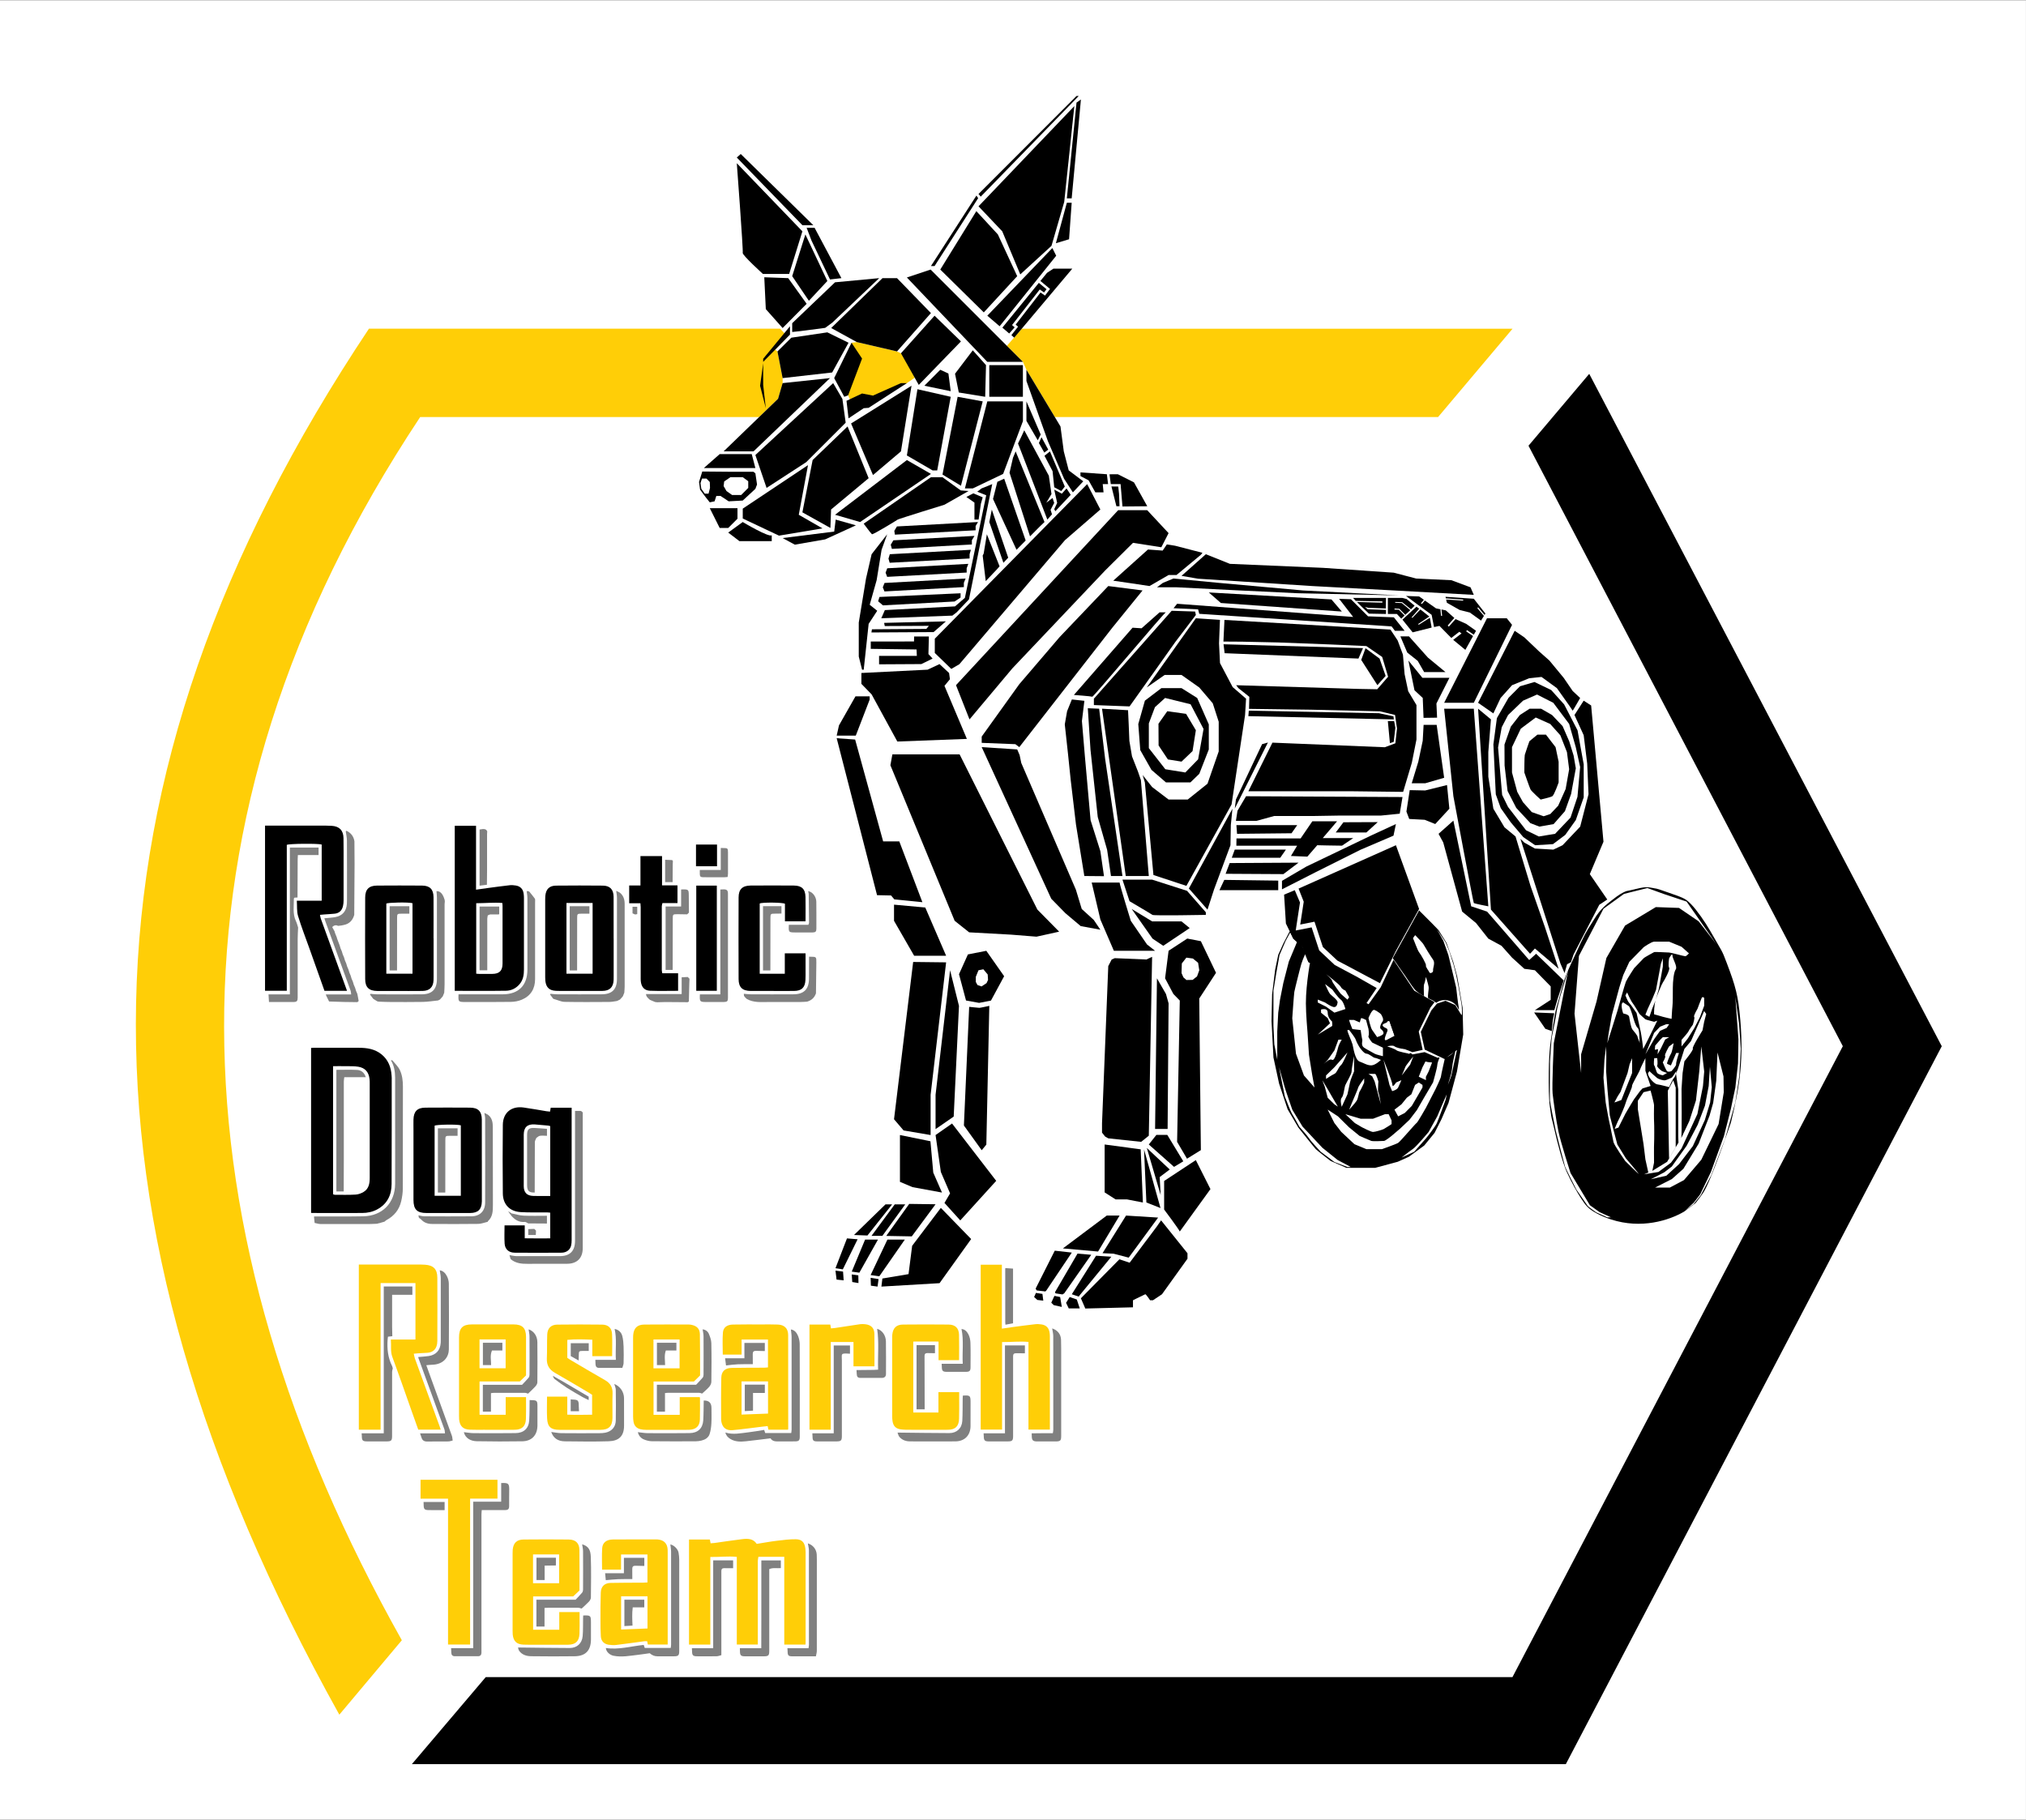 <?xml version="1.0" encoding="UTF-8"?>
<svg id="Black_on_White_Logo" data-name="Black on White Logo" xmlns="http://www.w3.org/2000/svg" width="9.54in" height="8.57in" viewBox="0 0 687.21 617.11">
  <rect x="0" y="0" width="687.21" height="617.11" fill="#333333" stroke="none"/>
  <defs>
    <style>
      .cls-1 {
        fill: #797979;
      }

      .cls-2 {
        fill: #fff;
      }

      .cls-3 {
        fill: #ffce07;
      }

      .cls-4 {
        fill: gray;
      }
    </style>
  </defs>
  <g id="WhiteBackGround">
    <rect class="cls-1" x="154.45" y="129.63" width="416.49" height="431.11"/>
    <rect class="cls-2" x="0" y="0" width="687.2" height="617.11"/>
  </g>
  <g id="Border_Eye_Cutv03_Black" data-name="Border Eye Cutv03 Black">
    <path d="m539.05,126.72c-6.86,8.12-13.65,16.16-20.59,24.37,35.61,68.03,71.12,135.86,106.62,203.69-37.46,71.54-74.76,142.79-112.06,214.03-116.17,0-232.2,0-348.26,0-8.27,9.74-16.52,19.46-25.05,29.51,130.89,0,261.16,0,391.42,0,42.48-81.14,84.9-162.16,127.51-243.53l-119.57-228.07Z"/>
    <path class="cls-3" d="m263.91,135.16l1.56-5.31v-1.7s-1.75-9.05-1.75-9.05l-.78-.6,4.24-4.45-2.59-2.67H125.15c-102.28,153.49-105.01,299.52-10.05,470.17,6.85-8.15,13.54-16.12,21.2-25.25-77.91-138.85-84.92-277.54,6.22-414.94h114.97s2.74-2.65,2.74-2.65l3.69-3.56Z"/>
    <polygon class="cls-3" points="287.68 133.99 288.27 135.35 296.11 134.08 298.34 133.99 307.61 129.85 310.27 128.03 310.12 125.32 307.74 122.14 305.6 119.73 304.26 119.1 290.62 115.93 288.83 116.15 290.43 121.95 287.3 132.32 287.68 133.99"/>
    <path class="cls-3" d="m341.53,117.2l5.44,5.44,1.19,2.68,9.64,16.05h129.98c8.35-9.91,16.74-19.85,25.28-29.98h-166.48s-5.05,5.81-5.05,5.81Z"/>
  </g>
  <g id="Logo_Text_RDRTv03_Black" data-name="Logo Text RDRTv03 Black">
    <g>
      <path class="cls-4" d="m133.06,453.16c-.46.05-.91.11-1.47.17-.04.34-.09.66-.11.99-.22,3.12.09,6.15,1.53,8.99.12.24.14.53.21.8-.08.37-.22.75-.22,1.12-.01,7.25,0,14.51-.01,21.76,0,1.58-.27,1.85-1.83,1.86-2.18,0-4.36,0-6.55,0-1.59,0-1.86-.26-1.88-1.82,0-.31-.05-.62-.07-.93h7.51v-49.81h9.7v2.82h-6.87c0,.52,0,.89,0,1.25,0,3.21,0,6.42,0,9.62,0,1.06.05,2.11.07,3.17Z"/>
      <path class="cls-4" d="m142.5,486.12h8.44c-.08-.55-.06-.97-.19-1.33-1.56-4.33-3.14-8.65-4.72-12.98-1.34-3.68-2.69-7.36-4.03-11.04-.06-.16-.1-.34-.16-.54,1.24-.11,2.42-.16,3.58-.34,2.5-.39,3.89-1.94,4.07-4.47.02-.22.02-.44.02-.65,0-7.1.02-14.21,0-21.31,0-.89-.23-1.78-.35-2.66,1.19.18,1.93,1.02,2.42,1.97.4.78.66,1.72.66,2.59.05,7.42.07,14.84.01,22.26-.02,2.5-1.67,5.14-5.76,5.23-.57.01-1.14.09-1.89.15.66,1.84,1.26,3.5,1.86,5.15,2.27,6.26,4.56,12.53,6.82,18.8.16.45.17.95.27,1.6-.58.13-1.04.31-1.51.31-2.37.03-4.74-.02-7.12.03-1.03.02-1.66-.36-1.95-1.34-.14-.47-.32-.94-.48-1.41Z"/>
      <path class="cls-4" d="m246.02,485.83c2.63.83,5.26.23,7.87-.07,1.76-.2,3.51-.53,5.31-.81.12.35.23.68.36,1.06h8.82c.05-.39.13-.75.13-1.11,0-10.48.01-20.96,0-31.44,0-.86-.16-1.73-.24-2.59,1.29.2,2,1.15,2.43,2.21.35.87.56,1.87.56,2.81.04,10.44.03,20.89.02,31.33,0,1.3-.32,1.61-1.59,1.62-1.75,0-3.5-.02-5.24.01-1.2.02-2.4.1-3.09-1.05-2.82.34-5.53.7-8.25.99-1.84.2-3.66.25-5.36-.76-.88-.52-1.48-1.22-1.72-2.21Z"/>
      <path class="cls-4" d="m349.94,486.11c1.18-.01,2.36-.03,3.54-.04,1.18,0,2.36,0,3.64,0,.06-.45.15-.8.15-1.15,0-10.58.02-21.17-.01-31.75,0-.89-.24-1.77-.37-2.66,1.81.59,2.95,1.98,3.01,3.84.06,1.99.05,3.99.05,5.99,0,8.86,0,17.71,0,26.57,0,1.7-.25,1.94-1.94,1.95-2.06,0-4.12,0-6.18,0-1.46,0-1.83-.37-1.86-1.8,0-.31-.02-.62-.03-.93Z"/>
      <path class="cls-4" d="m333.64,486.1h7.24v-29.81h6.76v2.67c-1,0-1.99,0-2.99-.02-.71-.02-1.02.3-1.01,1.01.02,1.81,0,3.61,0,5.42,0,7.19,0,14.38,0,21.58,0,1.64-.26,1.9-1.88,1.9-2.12,0-4.24,0-6.36,0-1.37,0-1.68-.32-1.71-1.72,0-.34-.04-.68-.06-1.02Z"/>
      <path class="cls-4" d="m225.56,478.75h-2.75v-9.12h13.31c.7-.75,1.49-1.54,2.21-2.4.21-.25.31-.68.31-1.02.02-4.33.03-8.66,0-12.99,0-.8-.2-1.59-.31-2.39.98.12,1.74.67,2.1,1.51.42,1.01.83,2.12.85,3.19.1,4.36.07,8.72.01,13.08,0,.58-.33,1.26-.72,1.71-.72.84-1.6,1.54-2.41,2.3-.06-.02-.12-.03-.19-.05-.28-.08-.56-.22-.83-.22-3.48-.02-6.97-.01-10.45,0-.33,0-.66.06-1.13.11v6.28Z"/>
      <path class="cls-4" d="m179.13,472.64c-.06-.02-.12-.03-.19-.05-.28-.08-.56-.22-.83-.22-3.48-.02-6.97-.01-10.45,0-.33,0-.66.06-1.13.11v6.28h-2.75v-9.12h13.31c.7-.75,1.49-1.54,2.21-2.4.21-.25.31-.68.31-1.02.02-4.33.03-8.66,0-12.99,0-.8-.2-1.59-.31-2.39,1.71.53,2.94,2.19,2.97,4.31.06,4.54.04,9.09,0,13.64,0,.47-.31,1.01-.64,1.37-.78.87-1.66,1.66-2.5,2.48Z"/>
      <path class="cls-4" d="m275.55,486.1h7.25v-29.8h5.51v2.8c-3.34-.21-2.75-.07-2.75,2.38-.02,8.5,0,17,0,25.51,0,1.58-.28,1.85-1.84,1.86-2.15,0-4.3,0-6.45,0-1.39,0-1.64-.26-1.66-1.62,0-.37-.04-.74-.06-1.12Z"/>
      <path class="cls-4" d="m186.98,485.65c1.13.14,2.27.39,3.4.4,4.31.05,8.61.03,12.92.01.68,0,1.38-.04,2.04-.17,2.14-.44,3.49-1.94,3.53-4.1.07-3.49.05-6.98,0-10.47,0-.66-.34-1.31-.51-1.96,2,.81,3.3,2.67,3.31,4.87.02,3.05-.01,6.11.01,9.17.03,3.75-1.84,5.3-5.24,5.4-4.96.16-9.92.07-14.88.02-2.39-.03-3.85-1.12-4.58-3.16Z"/>
      <path class="cls-4" d="m304.45,485.86c5.85.06,11.7.16,17.55.17,2.54,0,4.27-1.64,4.41-4.15.14-2.55.09-5.1.13-7.65,0-.31.03-.62.05-.92,2.51-.15,2.62-.04,2.62,2.41,0,2.65.02,5.3-.01,7.95-.03,3.14-2.01,5.15-5.15,5.17-5.12.03-10.24.02-15.35,0-1.42,0-2.73-.44-3.66-1.57-.31-.37-.4-.92-.59-1.38Z"/>
      <path class="cls-4" d="m216.35,485.71c1.14.12,2.28.34,3.41.34,4.71.03,9.43.04,14.14-.02,2.79-.03,4.46-1.58,4.64-4.33.14-2.23.11-4.48.16-6.72q2.63-.09,2.63,2.54c0,1.75.07,3.49-.03,5.23-.07,1.23-.24,2.49-.62,3.64-.41,1.22-1.51,1.87-2.74,2.17-.63.15-1.29.25-1.94.25-4.96.02-9.92.04-14.88-.02-.88,0-1.8-.25-2.62-.57-1.12-.44-1.87-1.31-2.15-2.52Z"/>
      <path class="cls-4" d="m157.32,485.71c1.14.12,2.27.34,3.41.34,4.71.03,9.42.04,14.14-.02,2.79-.03,4.47-1.58,4.64-4.33.14-2.29.1-4.59.14-6.89.19.01.37.04.56.04,1.93.03,2.09.19,2.09,2.08,0,2.18.01,4.37,0,6.55-.03,3.23-1.91,5.28-5.12,5.33-5.15.08-10.3.08-15.45-.02-2.01-.04-3.87-.95-4.4-3.08Z"/>
      <path class="cls-4" d="m313.65,477.97h-2.76v-21.78h6.25v2.74c-.87-.01-1.74-.02-2.61-.04-.61,0-.93.27-.93.9.01,6.06.03,12.12.04,18.17Z"/>
      <path class="cls-4" d="m290.52,464.65c1.96-.02,3.91-.04,5.87-.06.4,0,.8-.04,1.46-.08-.15-4.65.35-9.26-.32-13.85,1.7.51,2.93,2.17,2.97,4.3.06,3.68.03,7.36.02,11.03,0,.84-.5,1.31-1.36,1.32-2.4.02-4.81.01-7.21,0-1,0-1.31-.35-1.35-1.37-.02-.43-.06-.87-.08-1.3Z"/>
      <path class="cls-4" d="m319.4,462.52h7.16c-.22-4.03.39-7.92-.42-11.8,1.18.08,1.88.93,2.34,1.8.44.85.66,1.9.69,2.87.09,2.77.04,5.55.03,8.33,0,1.21-.34,1.53-1.58,1.53-2.15,0-4.31,0-6.46,0-1.38,0-1.68-.32-1.7-1.71,0-.34-.04-.68-.06-1.03Z"/>
      <path class="cls-4" d="m201.93,461.17h6.97c-.21-3.59.37-7.04-.42-10.47,1.4.27,2.3,1.16,2.62,2.48.28,1.13.38,2.33.42,3.5.07,1.87.05,3.74,0,5.61-.02.54-.28,1.07-.43,1.62-2.81,0-5.4.02-7.98-.01-.69,0-1.07-.46-1.11-1.15-.03-.53-.04-1.06-.06-1.59Z"/>
      <path class="cls-4" d="m343.61,448.78c-.84.16-1.67.31-2.57.48-.03-.37-.06-.61-.06-.86,0-6.03,0-12.06-.01-18.08,0-.09.03-.18.05-.27.84.06,1.67.11,2.6.18v18.56Z"/>
      <path class="cls-4" d="m245.95,460.64h6.55v-5.19h6.92v2.75c-.99-.02-1.98-.02-2.97-.07-.78-.03-1.14.29-1.12,1.09.03,1.14.02,2.29.02,3.43-1.71,0-3.42-.03-5.12.04-1.33.06-2.65.25-3.97.39-.1-.81-.21-1.63-.31-2.44Z"/>
      <path class="cls-4" d="m196.25,461.39c-.89-.5-1.77-.99-2.65-1.48v-4.38h6.1v2.63c-.72,0-1.44,0-2.15,0-1.09,0-1.21.13-1.22,1.26-.01.65-.04,1.31-.06,1.96Z"/>
      <path class="cls-4" d="m187.5,466.6c1.22.68,2.44,1.35,3.64,2.05,2.85,1.67,5.69,3.35,8.54,5.03v1.15c-.69-.34-1.4-.64-2.07-1.02-1.74-1-3.5-1.99-5.19-3.07-1.48-.95-2.91-1.99-4.31-3.06-.3-.23-.41-.71-.61-1.08Z"/>
      <path class="cls-4" d="m196.4,478.61h-2.82v-4.03c.18.02.37.05.55.06,2.01.08,2.18.26,2.19,2.31,0,.55.05,1.11.08,1.66Z"/>
      <path class="cls-3" d="m129.12,484.88h-7.41v-56.02h.99c6.74,0,13.49,0,20.23,0,.4,0,.81.03,1.21.05,2.87.18,4.19,1.49,4.2,4.38.03,7.17.04,14.35,0,21.52-.02,2.79-1.54,3.88-3.44,3.98-1.06.06-2.12.12-3.17.18-.39.02-.79.07-1.38.13.14.61.21,1.11.37,1.58,2.83,7.78,5.67,15.55,8.5,23.33.09.26.17.52.27.84h-7.62c-.76-2.14-1.55-4.32-2.32-6.51-2.14-6.04-4.23-12.1-6.46-18.11-.72-1.94-.33-3.86-.52-5.94h8.35v-19.15h-11.82v49.72Z"/>
      <path class="cls-3" d="m339.83,450.59c1.45-.21,2.64-.39,3.83-.55,2.5-.33,5-.67,7.51-.95.7-.08,1.44-.03,2.14.08,1.59.24,2.48,1.2,2.7,2.78.06.4.1.81.1,1.21,0,10.38,0,20.77,0,31.15v.53h-7.26v-29.74c-2.99-.27-5.9.08-8.95.05v29.69h-7.25v-55.93h7.18v21.67Z"/>
      <path class="cls-3" d="m192.42,473.65v6.12c2.83.11,5.58.07,8.42.02v-6.76c-.28-.18-.56-.37-.85-.54-3.89-2.3-7.76-4.64-11.69-6.86-1.99-1.12-2.91-2.64-2.81-4.93.12-2.71.01-5.43.13-8.13.09-2.11,1.28-3.31,3.39-3.34,5.09-.07,10.18-.07,15.27,0,2.05.03,3.23,1.16,3.33,3.19.12,2.48.03,4.97.03,7.52h-6.73v-5.59c-2.9-.12-5.67-.23-8.48.06v6.09c.31.21.63.45.97.65,3.92,2.3,7.83,4.64,11.78,6.89,1.81,1.03,2.68,2.43,2.6,4.56-.1,2.74-.01,5.49-.03,8.23-.02,2.87-1.24,4.09-4.13,4.09-4.62.01-9.24,0-13.86,0-2.87,0-4.03-.99-4.18-3.83-.13-2.45-.03-4.91-.03-7.43h6.86Z"/>
      <path class="cls-3" d="m325.31,461.29h-6.96v-6.31c-2.92-.02-5.72-.03-8.57,0v24.06h8.53v-6.91h7.04c0,.68,0,1.33,0,1.97,0,2.37.04,4.74-.04,7.11-.08,2.54-1.28,3.67-3.83,3.69-4.24.03-8.49.02-12.74,0-1.12,0-2.25.01-3.35-.16-1.59-.25-2.4-1.17-2.64-2.73-.08-.55-.13-1.12-.13-1.67,0-8.86,0-17.71,0-26.57,0-.4,0-.81.05-1.21.25-2.2,1.38-3.33,3.62-3.35,5.15-.05,10.3-.06,15.45,0,2.29.02,3.5,1.2,3.56,3.46.08,2.86.02,5.72.02,8.62Z"/>
      <path class="cls-3" d="m221.68,468.52v11.31h8.88v-6h6.76c.05.11.11.2.11.28,0,2.43.05,4.87-.03,7.3-.07,2.24-1.29,3.38-3.55,3.49-1,.05-2,.02-3,.02-3.9,0-7.81,0-11.71,0-.62,0-1.25-.05-1.85-.19-1.35-.31-2.17-1.17-2.4-2.54-.1-.61-.15-1.24-.15-1.86,0-8.86,0-17.72,0-26.58,0-.31,0-.62.03-.93.2-2.4,1.35-3.58,3.77-3.61,5.06-.05,10.12-.02,15.18-.01.31,0,.62.06.92.12,1.75.37,2.72,1.36,2.76,3.14.08,3.99.05,7.98.07,11.98,0,.68,0,1.37,0,2.03-.68.67-1.33,1.31-2.09,2.05h-13.69Zm-.03-4.46h8.86v-9.79h-8.86v9.79Z"/>
      <path class="cls-3" d="m178.43,466.46c-.68.66-1.33,1.29-2.11,2.05h-13.66v11.31h8.87v-5.99h6.9c0,.63,0,1.24,0,1.85,0,1.87.03,3.74-.04,5.61-.1,2.43-1.34,3.59-3.83,3.61-3.47.04-6.93.01-10.4,0-1.59,0-3.19.03-4.78-.03-2.29-.09-3.4-1.16-3.64-3.44-.04-.43-.04-.87-.04-1.31,0-8.73,0-17.47,0-26.2,0-.12,0-.25,0-.37.02-3.16,1.22-4.38,4.35-4.39,4.72-.02,9.43-.02,14.15,0,2.99.01,4.21,1.22,4.23,4.2.02,4.37,0,8.73,0,13.09Zm-15.78-12.21v9.79h8.86v-9.79h-8.86Z"/>
      <path class="cls-3" d="m260.49,463.76v-9.47h-8.94v5.11h-6.39c0-2.5-.15-5.01.05-7.5.15-1.76,1.43-2.65,3.39-2.69,3.25-.07,6.49-.04,9.74-.04,1.84,0,3.69-.04,5.52.04,2.23.09,3.47,1.34,3.48,3.56.03,10.6.02,21.21.02,31.81,0,.09-.04.17-.06.29h-6.66c-.08-.35-.15-.7-.26-1.22-.7.08-1.36.14-2.02.22-3.28.4-6.55.86-9.84,1.16-1.44.13-2.85-.27-3.51-1.79-.26-.61-.41-1.32-.41-1.99-.02-4.68-.05-9.35.06-14.03.05-2.12,1.25-3.25,3.41-3.3,3.68-.09,7.37-.05,11.05-.08.45,0,.9-.06,1.37-.1Zm.02,15.65v-10.91h-8.98v11.25c3.07-.12,6.02-.23,8.98-.34Z"/>
      <path class="cls-3" d="m274.56,449.21h7.07c.08.41.15.8.24,1.3.49-.05.91-.07,1.33-.13,2.86-.43,5.72-.89,8.59-1.3.58-.08,1.18-.04,1.77.03,1.95.24,3,1.29,3.03,3.27.06,3.64.02,7.29.02,10.99h-7.11v-8.24h-7.71v29.75h-7.22v-35.68Z"/>
      <path class="cls-4" d="m225.6,462.96h-2.77v-7.58h6.6v2.63h-3.58c-.6,1.61-.26,3.3-.25,4.95Z"/>
      <path class="cls-4" d="m166.57,462.96h-2.77v-7.58h6.6v2.63h-3.52c-.71,1.61-.3,3.3-.3,4.95Z"/>
      <path class="cls-4" d="m255.42,478.42c-.92.05-1.83.1-2.79.15v-8.98h6.8v2.82h-4.01v6.01Z"/>
    </g>
    <g>
      <path d="m105.52,411.33v-55.96c.3-.02.57-.05.84-.05,5.08,0,10.17,0,15.25,0,2.82,0,5.53.38,7.82,2.25,2.25,1.84,3.2,4.29,3.39,7.11.02.28.05.56.05.84,0,12.01.01,24.02-.04,36.02-.01,3.75-1.48,6.78-4.91,8.62-1.57.84-3.28,1.19-5.04,1.2-5.68.03-11.35.01-17.03,0-.09,0-.18-.02-.34-.04Zm7.46-49.78v43.47c.23.06.43.17.63.17,2.34,0,4.68.07,7.01-.07.92-.05,1.9-.41,2.7-.89,1.79-1.07,2.09-2.89,2.09-4.8,0-10.72,0-21.45,0-32.17,0-.44,0-.87-.06-1.31-.27-2.37-1.46-3.8-3.8-4.2-1.43-.24-2.91-.16-4.37-.19-1.36-.03-2.73,0-4.2,0Z"/>
      <path d="m186.57,376.98c.09-.51.16-.9.23-1.32h7.1v.9c0,14.66,0,29.32,0,43.99,0,.62-.04,1.25-.18,1.85-.34,1.45-1.56,2.42-3.26,2.43-5.3.04-10.61.05-15.91,0-1.96-.02-3.25-1.16-3.38-3.06-.14-2.04-.03-4.1-.03-6.2h6.85v4.38c2.94.06,5.76.03,8.64.02v-8.72c-.48-.04-.88-.09-1.27-.09-2.93-.03-5.87.09-8.79-.1-3.71-.24-5.97-2.61-6.01-6.33-.08-7.77-.09-15.53,0-23.3.05-4.11,2.93-6.42,7.03-5.85,2.59.36,5.16.84,7.74,1.26.36.06.73.08,1.25.14Zm.06,4.9c-.31-.08-.48-.14-.67-.16-1.52-.14-3.04-.29-4.56-.4-2.52-.17-3.74.97-3.75,3.47-.01,2.46,0,4.93,0,7.39,0,3.37-.02,6.74,0,10.11.01,2.1,1.07,3.2,3.12,3.28,1.18.05,2.37.02,3.56.03.74,0,1.47,0,2.3,0v-23.72Z"/>
      <path d="m163.44,393.43c0,4.33,0,8.67,0,13,0,.34,0,.69,0,1.03-.07,2.7-1.28,3.9-4.01,3.91-3.15.02-6.3,0-9.45,0-1.78,0-3.55,0-5.33,0-3.19,0-4.39-1.2-4.4-4.42,0-7.89,0-15.78,0-23.66,0-1.22-.03-2.43,0-3.65.08-2.75,1.29-3.99,4.05-4.01,5.05-.04,10.1-.03,15.15,0,2.75.02,3.96,1.27,3.98,4.05.02,4.58,0,9.17,0,13.75Zm-7.13,12.09v-23.89c-1.24-.4-8.34-.27-8.89.12v23.77h8.89Z"/>
      <path class="cls-4" d="m128.05,414.98c-.12.01-.23.03-.35.04-.86.03-1.72.09-2.58.09-5.45,0-10.9.02-16.35,0-.68,0-1.37-.24-2.05-.37-.07-.68-.14-1.36-.21-2.04.04-.04.06-.09.06-.15,5.55-.02,11.1.04,16.65-.06,6.47-.12,10.78-4.54,10.81-11.02.03-7.86,0-15.71,0-23.57,0-4.15.02-8.29,0-12.44-.02-2.07-.34-4.09-1.44-5.91.18.02.44-.03.52.06.86,1.05,1.91,2.02,2.49,3.21.84,1.74,1.07,3.67,1.07,5.63-.03,11.54,0,23.08-.04,34.62,0,1.45-.22,2.92-.55,4.33-.67,2.88-2.41,4.99-5.01,6.39-.23.12-.42.34-.63.51-.4.12-.8.24-1.21.35-.14.05-.27.09-.41.14-.11.02-.23.04-.34.05-.14.04-.27.08-.41.13Z"/>
      <path class="cls-4" d="m173.23,427.03s-.03-.09-.06-.13c-.12-.42-.24-.84-.36-1.26.76.12,1.53.34,2.29.35,4.93.03,9.86.02,14.79.01,3.43,0,5.16-1.74,5.16-5.2,0-14.23,0-28.45,0-42.68,0-.43,0-.86,0-1.39.71,0,1.29,0,1.87,0,.13.06.26.11.39.17.12.13.25.27.37.4,0,.25-.02.5-.02.75,0,15.09,0,30.17,0,45.26,0,3.35-1.93,5.27-5.29,5.28-4.46.02-8.92-.02-13.37.02-2.09.02-4.09-.16-5.77-1.58Z"/>
      <path class="cls-4" d="m141.9,412.15c.7.12,1.4.34,2.11.34,5.3.03,10.6.05,15.9,0,2.91-.03,4.64-1.79,4.65-4.71.03-9.51.02-19.01,0-28.52,0-.61-.18-1.23-.27-1.84.46.24.98.41,1.37.73,1.24,1.02,1.49,2.48,1.5,3.96.02,8.85,0,17.69.03,26.54,0,2.03-.04,4-1.69,5.5-.04.03-.03.12-.04.18-.05,0-.1.03-.14.05-1.05.24-2.09.67-3.14.68-5.22.07-10.45.05-15.67.02-1.4,0-2.69-.42-3.67-1.53-.19-.22-.48-.35-.73-.53,0-.05-.03-.1-.05-.15-.05-.25-.1-.49-.14-.74Z"/>
      <path class="cls-4" d="m173.54,411.5c1.35.27,2.7.71,4.06.77,2.59.12,5.2.04,7.92.04,0,.92,0,1.77,0,2.63-2.12-.01-4.23-.03-6.35-.04-.39-.18-.8-.53-1.16-.5-2.05.2-3.47-.81-4.71-2.25.08-.22.16-.43.24-.64Z"/>
      <path class="cls-4" d="m181.74,418.83h-2.56c0-.73,0-1.36,0-2,.68-.02,1.37-.05,2.05-.07.19.2.39.39.58.59-.02.5-.05.99-.07,1.49Z"/>
      <path class="cls-4" d="m173.54,411.5c-.08.21-.16.43-.24.64-.3-.44-.61-.88-.91-1.32l.02-.02c.38.23.75.46,1.13.7Z"/>
      <path class="cls-4" d="m128.05,414.98c.14-.04.27-.09.41-.13-.14.04-.27.08-.41.13Z"/>
      <path class="cls-4" d="m197.32,376.9c-.13-.06-.26-.11-.39-.17.13.06.26.11.39.17Z"/>
      <path class="cls-4" d="m128.8,414.8c.14-.05.27-.09.41-.14-.14.05-.27.09-.41.14Z"/>
      <path class="cls-4" d="m172.39,410.83s-.06-.06-.14-.15c.09.07.13.1.16.12,0,0-.02.02-.02.02Z"/>
      <polygon class="cls-4" points="127.58 355.09 127.6 355.14 127.55 355.13 127.58 355.09"/>
      <path class="cls-4" d="m116.59,404.05h-2.49v-41.25c2.36,0,4.69-.08,7.01.03,1.5.07,2.51,1,2.96,2.46-2.39,0-4.78,0-7.29,0-.06.58-.16,1.02-.16,1.47,0,8.97,0,17.94,0,26.92,0,3.46-.02,6.92-.03,10.37Z"/>
      <path class="cls-4" d="m181.36,404.42c-1.89.06-2.56-.55-2.57-2.45-.01-5.7-.01-11.4,0-17.1,0-1.89.6-2.44,2.51-2.35,1.39.07,2.78.19,4.23.3,0,.87,0,1.61,0,2.36-.8-.01-1.61-.11-2.39,0-.43.06-.81.46-1.21.71,0,0,0,0,0,0-.18.48-.51.96-.51,1.44-.04,5.7-.04,11.39-.05,17.09Z"/>
      <path class="cls-4" d="m151.03,404.42h-2.5v-21.78h6.68c0,.87,0,1.71,0,2.54-.87,0-1.74,0-2.61,0-1.48,0-1.54.06-1.54,1.51,0,5.91-.02,11.82-.02,17.73Z"/>
    </g>
    <g>
      <path d="m89.88,279.96h4.01c5.53,0,11.05,0,16.58,0,.69,0,1.37.03,2.06.07,2.55.15,3.93,1.53,3.98,4.11.06,3.09.02,6.18.03,9.27,0,3.96,0,7.93,0,11.89,0,.65-.05,1.31-.2,1.94-.34,1.49-1.26,2.42-2.81,2.59-1.21.13-2.42.18-3.63.27-.39.03-.78.07-1.37.13.12.52.16.94.3,1.32,2.9,8.01,5.82,16.02,8.73,24.03.04.11.07.23.13.41h-7.63c-1.7-4.78-3.41-9.58-5.11-14.37-1.3-3.66-2.73-7.29-3.85-11.01-.47-1.56-.29-3.31-.42-5.17h8.44v-19.06c-1.16-.4-11.08-.31-11.84.11v49.5h-7.38v-56.03Z"/>
      <path d="m161.48,301.69c1.42-.2,2.6-.39,3.8-.54,2.53-.34,5.06-.68,7.6-.97.67-.08,1.37-.01,2.04.09,1.58.24,2.48,1.19,2.7,2.78.06.46.1.93.1,1.4,0,8.08.01,16.17,0,24.25,0,1.83-.24,3.6-1.51,5.07-1.22,1.42-2.8,2.18-4.59,2.2-5.77.09-11.54.03-17.37.03v-55.99h7.22v21.67Zm.05,28.5c.41.03.69.07.96.07,1.5,0,3,.02,4.49,0,2.43-.03,3.47-1.08,3.48-3.49,0-6.55,0-13.1,0-19.64,0-.24-.03-.49-.07-.93-2.94-.23-5.85.08-8.86.08v23.92Z"/>
      <path d="m147.07,318.17c0,4.34,0,8.67,0,13.01,0,.41,0,.81-.02,1.22-.08,2.34-1.33,3.6-3.71,3.64-3.18.05-6.37.01-9.55.01-1.93,0-3.87.02-5.8,0-2.83-.03-4.11-1.22-4.12-4.03-.04-9.23-.04-18.46,0-27.69.01-2.76,1.28-4.01,4.03-4.03,5.09-.04,10.17-.04,15.26,0,2.65.02,3.88,1.28,3.89,3.94.03,4.65,0,9.29,0,13.94h0Zm-7.15,12.02v-23.91c-1.34-.41-8.36-.25-8.88.13v23.78h8.88Z"/>
      <path d="m208.15,318.21c0,4.3,0,8.61,0,12.91,0,.37,0,.75-.01,1.12-.08,2.53-1.3,3.77-3.85,3.79-4.31.03-8.61,0-12.92,0-.94,0-1.87.02-2.81-.03-2.24-.11-3.33-1.16-3.58-3.39-.04-.4-.05-.81-.05-1.21,0-8.83,0-17.65,0-26.48,0-.37,0-.75.04-1.12.22-2.31,1.36-3.47,3.68-3.49,5.27-.05,10.55-.06,15.82,0,2.42.02,3.64,1.31,3.66,3.77.03,4.71.01,9.42.01,14.13h0Zm-16.01-12.01v23.99h8.87v-23.99h-8.87Z"/>
      <path d="m266.2,330.19v-6.92h7.04c0,1.94,0,3.84,0,5.73,0,1.12.02,2.25-.04,3.37-.14,2.53-1.3,3.64-3.86,3.67-2.78.03-5.56,0-8.33,0-2.12,0-4.24.02-6.37,0-2.82-.03-4.1-1.22-4.11-4.03-.04-9.23-.04-18.47,0-27.7.01-2.76,1.29-3.99,4.04-4.02,4.9-.04,9.8-.04,14.7,0,2.69.02,3.89,1.19,3.95,3.88.06,2.74.01,5.47.01,8.25h-6.98v-5.95c-.78-.48-7.71-.53-8.56-.1v23.83h8.51Z"/>
      <path d="m229.8,306.23h-5.1c-.08.39-.22.73-.22,1.07-.01,7.24-.01,14.47,0,21.71,0,.32.1.64.17,1.03h5.36v5.96c-3.17,0-6.35.09-9.52-.03-1.94-.07-2.97-1.31-3.14-3.3-.04-.43-.03-.87-.03-1.31,0-7.92,0-15.84,0-23.77,0-.39-.05-.78-.09-1.3h-3.81v-6.03h3.82v-9.97h7.32v9.94h5.24v6Z"/>
      <path d="m236.17,300.31h6.97v35.68h-6.97v-35.68Z"/>
      <path class="cls-4" d="m120.44,334.94c.11.35.22.71.32,1.06.14.33.28.67.43,1,.03.11.05.22.08.33.13.71.26,1.42.39,2.12-.14.13-.28.26-.43.39-1.53-.02-3.05-.02-4.58-.06-1.68-.04-3.35-.1-5.03-.16,0,0,0,0,0,0-.29-.58-.57-1.17-.86-1.75-.08-.17-.15-.34-.23-.52.02-.04.04-.09.04-.13h8.54c-.07-.51-.06-.9-.18-1.23-2.86-7.88-5.73-15.75-8.59-23.62-.12-.32-.21-.64-.32-.98,1.27-.13,2.49-.18,3.68-.39,2.45-.44,3.79-2,3.96-4.5.03-.44.04-.87.04-1.31,0-6.71.02-13.42-.02-20.12,0-1.04-.26-2.09-.4-3.13.07-.08.14-.16.21-.25,1.53.71,2.46,1.89,2.73,3.57.02,2.61.06,5.21.05,7.82-.02,5.72-.07,11.45-.11,17.17-.53,1.84-1.66,3.06-3.6,3.43-.26.05-.52.1-.78.16-.38.04-.76.09-1.13.13-.68-.37-1.28-.23-1.98.38.28.5.55,1.01.83,1.51.04.17.08.33.12.5.21.52.42,1.04.63,1.56.02.11.05.21.07.32.29.76.58,1.53.87,2.29.11.35.22.71.32,1.06.14.33.28.67.43,1,.11.35.22.71.32,1.06.14.33.28.67.43,1,.11.35.22.71.32,1.06.14.33.28.67.43,1,.11.35.22.71.32,1.06.14.33.28.67.43,1,.11.35.22.71.32,1.06.14.33.28.67.43,1,.11.35.22.71.32,1.06.14.33.28.67.43,1,.11.35.22.71.32,1.06.14.33.28.67.43,1Z"/>
      <path class="cls-4" d="m100.91,304.34c-.36.02-.73.04-1.05.06-.09.16-.18.24-.18.32.03,2.55-.48,5.14.69,7.6.33.69.5,1.46.75,2.19-.05,1.3-.15,2.59-.15,3.89-.02,6.64,0,13.29,0,19.93,0,1.12-.3,1.44-1.33,1.46-.87.01-1.75,0-2.62,0-1.84,0-3.67,0-5.78,0-.06-.92-.11-1.76-.16-2.59h7.24v-49.8h9.74c0,.87,0,1.71,0,2.54-2.32,0-4.63,0-7.02,0-.03.64-.06,1.04-.07,1.43-.02,4.32-.04,8.65-.05,12.97Z"/>
      <path class="cls-4" d="m181.45,304.78c.02.13.04.25.07.38,0,.31-.02.62-.02.93,0,8.64,0,17.28,0,25.92,0,3.27-1.46,5.71-4.49,6.99-1.14.49-2.47.73-3.71.75-5.12.08-10.24.04-15.35.04-2.51,0-2.53-.02-2.42-2.6,4.99,0,9.98.02,14.97,0,5.41-.02,8.39-3.01,8.4-8.41.01-4.46,0-8.92,0-13.37,0-3.65.01-7.29-.01-10.94,0-.77-.16-1.54-.25-2.31.3.05.71-.01.87.16.69.78,1.31,1.63,1.95,2.46Z"/>
      <path class="cls-4" d="m150.68,336.63c-.16.41-.32.82-.49,1.23-.32.36-.64.73-.96,1.09-.22.11-.43.21-.65.32-1.72.17-3.44.46-5.16.49-3.84.08-7.67.03-11.51.02-1.14,0-2.29-.07-3.43-.11-.17-.03-.33-.07-.5-.1-.46-.28-.92-.57-1.37-.85-.37-.49-.74-.98-1.12-1.47.07-.08.14-.15.2-.23.76.06,1.52.17,2.27.17,5.03.02,10.05.03,15.08,0,3.5-.02,5.16-1.7,5.16-5.19.01-9.23,0-18.47,0-27.7,0-.71-.1-1.41-.15-2.12,1.2-.05,2.06.79,2.64,2.56.04.14.09.27.13.41.02.18.04.35.06.53-.03.31-.08.61-.08.92,0,9.09,0,18.18,0,27.26,0,.92-.08,1.85-.12,2.77Z"/>
      <path class="cls-4" d="m210.31,338.95c-.34.17-.68.33-1.03.5-.86.11-1.71.31-2.57.32-5.08.03-10.16.07-15.24-.03-1.1-.02-2.19-.57-3.28-.87-.17-.05-.34-.1-.51-.16-.37-.49-.74-.98-1.12-1.47.07-.08.14-.15.2-.23.76.06,1.52.17,2.27.17,5.03.02,10.05.03,15.08,0,3.5-.02,5.16-1.7,5.16-5.19.01-9.2.01-18.41,0-27.61,0-.77-.18-1.54-.27-2.31.46.24.98.41,1.37.73,1.12.95,1.51,2.25,1.51,3.67,0,9.37,0,18.75,0,28.12,0,.68-.08,1.35-.12,2.03-.16.41-.32.82-.49,1.23-.32.36-.64.73-.96,1.09Z"/>
      <path class="cls-4" d="m237.4,337.2h6.94c0-11.94,0-23.75,0-35.57.4-.02.81-.06,1.21-.05,1.03.03,1.37.38,1.37,1.44,0,11.79,0,23.59,0,35.38,0,1.11-.27,1.38-1.38,1.39-1.9,0-3.81,0-5.71,0-2.51,0-2.53-.02-2.43-2.59Z"/>
      <path class="cls-4" d="m276.78,336.83c-.51,1.49-1.53,2.42-3.04,2.85-.77.04-1.54.11-2.31.11-3.52.01-7.04.02-10.56,0-2.59-.01-5.23.33-7.62-1.07-.19-.2-.39-.39-.58-.59-.1-.14-.21-.28-.31-.42-.02-.21-.04-.43-.06-.71.81.07,1.57.18,2.33.18,4.83.02,9.66.03,14.49,0,3.56-.02,5.25-1.7,5.29-5.29.03-2.49.01-4.98.02-7.47.16,0,.31.01.47.01,2,.02,2.02.02,2,2.03-.03,3.45-.09,6.91-.13,10.36Z"/>
      <path class="cls-4" d="m233.67,309.48c-.2.19-.4.39-.59.58-1.09-.02-2.18-.04-3.26-.05-1.6,0-1.62.02-1.62,1.62-.01,5.76-.02,11.52-.03,17.28h-2.4v-21.51h5.26c0-2.02,0-3.9,0-5.78.25-.01.5-.03.74-.03,1.69,0,1.85.15,1.86,1.86.01,2.01.04,4.03.06,6.04Z"/>
      <path class="cls-4" d="m261.31,329.08h-2.5v-21.8h6.26c0,.85,0,1.68,0,2.51-.75,0-1.5.02-2.25.03-1.41,0-1.49.08-1.49,1.48,0,5.92-.02,11.85-.02,17.77Z"/>
      <path d="m236.08,293.74v-7.36h7.13v7.36h-7.13Z"/>
      <path class="cls-4" d="m233.66,339.62c-.13.08-.26.16-.38.24-2.54-.02-5.07-.06-7.6-.06-.92,0-1.85.05-2.77.08-.24-.03-.48-.06-.71-.09-.57-.24-1.14-.48-1.71-.71-.62-.54-1.31-1.04-1.37-1.98h12.1c0-1.93,0-3.81,0-5.69.69-.04,1.37-.07,2.06-.11.2.2.4.4.6.6-.02.53-.05,1.05-.07,1.58-.05,2.05-.1,4.1-.15,6.15Z"/>
      <path class="cls-4" d="m165.15,300.02c-.8.1-1.6.2-2.48.31v-19.05c1.62-.33,2.24-.18,2.6.63-.02.31-.06.62-.06.93,0,4.08,0,8.16,0,12.24,0,1.65-.03,3.3-.05,4.95Z"/>
      <path class="cls-4" d="m267.56,313.6h6.64c.1-.31.22-.51.22-.71-.03-3.24-.06-6.48-.11-9.72,0-.34-.13-.67-.2-1,1.45.21,2.76,1.86,2.78,3.62.04,3.05.03,6.11.02,9.16,0,.96-.31,1.24-1.32,1.25-1.87.01-3.74,0-5.61,0-2.51,0-2.53-.02-2.41-2.6Z"/>
      <path class="cls-4" d="m237.36,295h7.12c0-2.65,0-5.05,0-7.46.31,0,.62.02.93.02,1.43.01,1.52.1,1.52,1.56,0,2.37,0,4.74,0,7.11,0,.36-.08.72-.12,1.15-.45.04-.81.09-1.17.09-1.93,0-3.87,0-5.8,0-2.67,0-2.48.17-2.48-2.48Z"/>
      <path class="cls-4" d="m228.01,291.64c.08.12.16.25.24.37-.02.34-.06.67-.06,1.01-.02,2.04-.03,4.07-.04,6.11h-2.54c0-2.58,0-5.09,0-7.59.8.03,1.6.07,2.4.11Z"/>
      <path class="cls-4" d="m216.16,309.98c-.25.04-.49.08-.74.12-.28-.12-.55-.24-.87-.38v-2.24h1.6v2.51Z"/>
      <path class="cls-4" d="m165.45,310.41c-.06.39-.17.79-.17,1.18-.01,5.42,0,10.85,0,16.27,0,.37,0,.74,0,1.18h-2.61v-21.63h6.66c0,.84,0,1.7,0,2.56-.06.04-.12.07-.18.11-.98,0-1.95,0-2.93.01-.25.1-.5.21-.76.31Z"/>
      <path class="cls-4" d="m134.66,329.08h-2.5v-21.79h6.69c0,.88,0,1.71,0,2.54-.87,0-1.74,0-2.62,0-1.48,0-1.54.06-1.54,1.51,0,5.91-.02,11.83-.02,17.74Z"/>
      <path class="cls-4" d="m195.74,329.08h-2.5v-21.79h6.69c0,.88,0,1.71,0,2.54-.87,0-1.74,0-2.62,0-1.48,0-1.54.06-1.54,1.51,0,5.91-.02,11.83-.02,17.74Z"/>
    </g>
    <g>
      <path class="cls-4" d="m170.01,502.97c2.51-.11,2.78.15,2.71,2.71-.05,1.68,0,3.37-.02,5.05,0,1.07-.33,1.4-1.4,1.41-2.22.01-4.43,0-6.65,0-.37,0-.73,0-1.24,0-.04.57-.1,1.02-.1,1.47,0,15.21,0,30.43,0,45.64,0,.44,0,.87,0,1.31-.02.75-.42,1.16-1.17,1.16-2.62,0-5.24,0-7.87,0-.81,0-1.18-.45-1.19-1.24,0-.5-.04-.99-.07-1.49h7.5v-49.69h9.49v-6.33Z"/>
      <path class="cls-4" d="m205.51,558.93c4.35.67,8.53-.62,12.83-1.04.11.31.23.65.36,1.02h8.81c.05-.4.12-.76.12-1.12,0-10.47.01-20.94,0-31.41,0-.86-.16-1.73-.24-2.59,1.25.27,2.58,1.59,2.78,2.83.12.77.22,1.54.22,2.32.01,10.35.01,20.69,0,31.04,0,1.45-.31,1.76-1.74,1.76-1.9,0-3.81,0-5.71,0q-1.4,0-2.55-1.04c-1.25.17-2.63.39-4.01.55-2.75.31-5.49.87-8.27.31-1.39-.28-2.54-1.44-2.61-2.64Z"/>
      <path class="cls-4" d="m267.08,559h7.16c.07-.47.15-.8.15-1.12,0-10.69.01-21.37-.01-32.06,0-.79-.24-1.59-.36-2.38,1.72.53,2.9,1.98,3.01,3.75.03.53.04,1.06.04,1.59,0,10.37,0,20.75-.01,31.12,0,.59-.19,1.17-.31,1.85-1.59,0-2.99,0-4.38,0-1.25,0-2.5,0-3.74,0-1.14-.01-1.44-.32-1.47-1.44-.01-.43-.05-.87-.07-1.3Z"/>
      <path class="cls-4" d="m234.67,559h7.24v-29.8h6.76v2.67c-1,0-1.99,0-2.99-.02-.71-.02-1.02.31-1,1.02.02.97,0,1.93,0,2.9,0,7.94,0,15.89,0,23.83,0,.53,0,1.05,0,1.76-.57.14-1.08.36-1.6.37-2.21.04-4.43.02-6.64.01-1.38,0-1.68-.32-1.7-1.71,0-.34-.04-.68-.05-1.02Z"/>
      <path class="cls-4" d="m197.29,545.54c-.06-.01-.12-.03-.18-.04-.31-.08-.62-.22-.93-.22-3.4-.02-6.8-.01-10.2,0-.34,0-.67.03-1.28.05v6.33h-2.75v-9.12h13.3c.7-.75,1.49-1.54,2.21-2.4.21-.25.31-.67.31-1.02.02-4.33.03-8.65,0-12.98,0-.8-.2-1.59-.31-2.39,2.29.69,2.85,2.02,2.94,4.32.16,4.57.07,9.16.03,13.74,0,.46-.32,1.01-.65,1.37-.78.84-1.65,1.58-2.49,2.37Z"/>
      <path class="cls-4" d="m250.96,559.01h7.26c0-3.42.02-6.7.02-9.97,0-3.27,0-6.54,0-9.81v-10h6.61v2.6c-1.27.13-2.6-.23-3.92.34,0,.51,0,.94,0,1.37,0,8.76,0,17.52,0,26.28,0,1.69-.24,1.93-1.96,1.93-2.09,0-4.18,0-6.27,0-1.38,0-1.7-.32-1.71-1.71,0-.34-.02-.68-.03-1.03Z"/>
      <path class="cls-4" d="m175.71,558.76c5.84.06,11.69.16,17.53.17,2.48,0,4.19-1.57,4.4-4.05.17-2.01.1-4.04.14-6.06,0-.31.03-.62.04-.92,2.55-.09,2.63,0,2.63,2.54,0,1.87,0,3.73,0,5.6-.02,3.72-1.81,5.64-5.52,5.69-4.92.07-9.84.05-14.76-.01-1.58-.02-3.1-.45-4.09-1.86-.21-.3-.25-.73-.37-1.1Z"/>
      <path class="cls-4" d="m205.26,533.56h6.37v-5.21h6.92v2.75c-.99-.02-1.98-.02-2.97-.07-.78-.03-1.14.29-1.12,1.09.03,1.14.02,2.29.02,3.43-1.61,0-3.23-.02-4.84.04-1.39.05-2.77.22-4.16.33-.08-.79-.15-1.57-.23-2.36Z"/>
      <path class="cls-4" d="m143.67,509.39h7.14v2.78c-1.71,0-3.43-.02-5.14-.02-1.72,0-1.96-.24-1.97-1.92,0-.28-.02-.56-.03-.84Z"/>
      <path class="cls-3" d="m273.2,557.77h-7.18v-29.77h-8.77c-.08.52-.2.96-.2,1.39-.01,9.1,0,18.21,0,27.31v1.06h-7.13v-29.74c-2.99-.3-5.9.09-8.98.03v29.72h-7.23v-35.64h7.07c.08.41.15.8.25,1.28.5-.04.92-.06,1.34-.11,3.15-.43,6.29-.93,9.44-1.3,1.82-.21,3.66-.21,4.87,1.61,2.29-.36,4.52-.78,6.78-1.05,2.16-.26,4.34-.55,6.5-.52,2.1.03,3.01,1.13,3.23,3.26.04.37.07.75.07,1.12,0,10.16,0,20.33,0,30.49,0,.27-.03.55-.04.85Z"/>
      <path class="cls-3" d="m168.74,508.25h-9.28v49.5h-7.49v-49.48h-9.32v-6.41h26.09v6.39Z"/>
      <path class="cls-3" d="m196.56,539.41c-.66.62-1.32,1.24-2.14,2.01h-13.59v11.31h8.87v-5.99h6.89c0,.63,0,1.25,0,1.86,0,1.84.04,3.68-.04,5.52-.1,2.5-1.32,3.68-3.84,3.7-3.65.03-7.3.01-10.96,0-1.4,0-2.81.03-4.21-.03-2.29-.09-3.4-1.17-3.63-3.44-.04-.4-.04-.81-.04-1.21,0-8.79,0-17.59,0-26.38,0-.4,0-.81.04-1.21.23-2.25,1.38-3.4,3.65-3.42,5.12-.05,10.24-.06,15.36,0,2.33.03,3.58,1.23,3.61,3.52.07,4.58.02,9.16.02,13.77Zm-15.76-2.45h8.85v-9.78h-8.85v9.78Z"/>
      <path class="cls-3" d="m219.61,536.7v-9.5h-8.95v5.13h-6.44c0-2.43-.12-4.86.04-7.27.13-1.89,1.47-2.92,3.59-2.94,4.99-.05,9.99-.02,14.98-.02.12,0,.25,0,.37.02,2.06.22,3.19,1.42,3.27,3.5.01.37.01.75.01,1.12,0,9.98,0,19.95,0,29.93,0,.34,0,.68,0,1.09h-6.74c-.06-.31-.13-.64-.22-1.12-.33,0-.65-.04-.96,0-3.18.42-6.36.88-9.54,1.26-.85.1-1.75.05-2.6-.08-1.57-.25-2.52-1.25-2.62-2.84-.11-1.8-.12-3.61-.12-5.42,0-3.15-.01-6.3.1-9.44.08-2.07,1.27-3.22,3.35-3.27,3.65-.09,7.3-.05,10.95-.08.49,0,.98-.05,1.52-.08Zm-8.93,4.68v11.28c3.08-.12,6.02-.24,8.95-.35v-10.92h-8.95Z"/>
      <path class="cls-4" d="m184.74,535.87h-2.77v-7.57h6.59v2.63c-1.27.02-2.54.04-3.82.05v4.89Z"/>
      <path class="cls-4" d="m214.55,551.33c-.89.05-1.79.1-2.76.16v-8.95h6.75v2.61h-3.92c-.27,2.09-.16,4.14-.07,6.18Z"/>
    </g>
  </g>
  <g id="FullDogBodyBlackv03">
    <g id="DogBodyBlackv03">
      <g>
        <polygon points="315.66 91.33 346.97 122.64 334.89 122.64 307.61 94.02 315.66 91.33"/>
        <polygon points="334.89 136.05 327.29 165.57 329.97 165.57 340.26 160.65 346.97 142.76 346.97 136.05 334.89 136.05"/>
        <rect x="335.56" y="123.75" width="11.4" height="10.73"/>
        <polygon points="317 106.98 325.95 115.7 311.64 130.46 305.6 119.73 317 106.98"/>
        <polygon points="324.83 134.49 319.69 160.87 325.95 164.67 333.33 136.05 324.83 134.49"/>
        <polygon points="334.17 134.49 325.22 133.03 323.94 126.66 329.97 118.72 334.45 123.75 334.17 134.49"/>
        <polygon points="315.77 106.09 304.26 94.24 299.34 94.24 281.94 111.16 290.62 115.93 304.26 119.1 315.77 106.09"/>
        <polygon points="315.77 160.65 307.61 155.95 283.24 174.51 291.74 176.97 315.77 160.65"/>
        <polygon points="309.18 130.74 305.6 153 296.11 161.04 288.68 143.54 309.18 130.74"/>
        <polygon points="292.41 121.52 287.68 133.99 286.37 134.49 282.95 128.15 288.83 116.15 292.41 121.52"/>
        <polygon points="256.22 154.24 260.02 165.4 273.44 156.68 286.85 143.27 285.74 135.22 282.61 129.85 256.22 154.24"/>
        <polygon points="281.9 172.72 281.67 178.98 272.17 173.69 275.64 155.95 287.49 144.55 294.64 162.1 281.9 172.72"/>
        <polygon points="270.94 174.51 274.07 157.67 251.94 172.43 251.94 175.78 264.23 181.59 278.99 179.13 270.94 174.51"/>
        <path d="m261.77,181.44c-.89.89-9.84-4.47-9.84-4.47l-4.92,3.58,3.8,2.91h10.96s0-2.01,0-2.01Z"/>
        <polygon points="250.15 172.28 250.15 175.85 247.02 178.98 244.11 178.98 240.76 172.28 250.15 172.28"/>
        <polygon points="265.46 129.85 263.91 135.16 245.45 153 255.59 153 281.53 128.15 265.46 129.85"/>
        <polygon points="265.46 128.15 263.71 119.1 268.41 114.44 280.63 112.63 287.82 116.15 282.27 126.24 265.46 128.15"/>
        <polygon points="283.24 95.65 268.71 109.52 268.71 112.5 271.54 112.2 279.89 111.11 282.27 109.37 298.22 94.24 283.24 95.65"/>
        <polygon points="258.87 122.64 267.96 113.39 267.96 110.56 258.87 121.59 258.87 122.64"/>
        <polygon points="285.4 94.24 276.31 77.17 273.61 77.17 275.26 81.49 281.53 94.69 285.4 94.24"/>
        <polygon points="251.26 52.13 275.87 76.28 272.17 76.28 249.92 53.32 251.26 52.13"/>
        <polyline points="315.77 90.14 331.2 66.23 331.79 67.1 317 90.14"/>
        <polygon points="331.91 65.69 365.15 32.45 365.9 32.45 332.66 66.59 331.91 65.69"/>
        <polygon points="356.66 83.28 360.98 68.38 364.41 35.88 331.91 69.87 339.96 78.36 346.07 92.97 356.66 83.28"/>
        <path d="m272.17,78.36l-4.49,14.46h-8.89s-7.08-6.41-6.86-7.16-2.01-30.41-2.01-30.41l22.25,23.11Z"/>
        <polygon points="273.18 79.41 280.63 95.21 274.37 101.92 268.71 93.57 273.18 79.41"/>
        <polygon points="273.61 102.94 265.46 111.16 259.76 104.75 259.24 93.94 267.36 94.24 273.61 102.94"/>
        <polygon points="338.47 79.41 345.03 93.57 333.7 105.86 318.94 91.33 331.17 71.51 338.47 79.41"/>
        <polygon points="334.89 106.98 356.95 84.03 358.26 86.64 339.07 110.56 334.89 106.98"/>
        <polygon points="361.87 68.67 363.51 68.67 362.62 81.05 358.15 82.39 361.87 68.67"/>
        <polygon points="366.64 33.64 363.51 67.18 361.87 67.18 365.15 34.69 366.64 33.64"/>
        <polygon points="290.32 178.09 283.46 176.15 282.96 180.21 265.46 182.41 269.6 184.65 279.89 182.86 290.32 178.09"/>
        <polygon points="258.87 123.12 258.87 130.46 259.76 138.36 257.82 130.74 258.87 123.12"/>
        <polygon points="317.9 159.46 316.33 159.46 307.61 154.39 311.19 131.92 322.48 134.49 317.9 159.46"/>
        <polygon points="313.54 130.74 322.48 132.59 321.7 126.61 318.94 125.32 313.54 130.74"/>
        <polygon points="238.74 158.66 244.11 153.94 254.99 153.94 256.22 158.66 238.74 158.66"/>
        <polygon points="348.16 129.12 355.46 149.58 360.94 162.3 363.92 166.91 367.44 163.16 362.51 159.46 360.83 153 359.71 144.55 348.16 125.32 348.16 129.12"/>
        <polygon points="348.16 142.65 352 149.24 353 147.29 348.16 136.05 348.16 142.65"/>
        <polygon points="352.39 150.18 353.27 148.2 355.56 152.41 354.22 153.42 352.39 150.18"/>
        <polygon points="356.13 153 361.18 164.94 359.99 166.46 357.59 165.18 357.03 159.73 354.29 154.5 356.13 153"/>
        <polygon points="354.29 176.97 352.72 178.47 349.38 181.83 342.43 160.25 343.6 155.18 344.5 153 354.29 176.97"/>
        <polygon points="356.35 172.83 356.83 174.35 355.26 176.15 348.15 157.67 345.31 150.33 346.47 147.93 347.42 145.85 355.76 161.26 356.66 167.48 354.9 170.43 357.02 168.81 357.58 170.49 356.35 172.83"/>
        <polygon points="361.77 165.57 360.16 167.36 357.59 165.99 358.59 170.49 357.59 172.61 357.97 173.3 363.18 167.75 361.77 165.57"/>
        <polygon points="340.62 162.27 347.9 183.24 344.8 186.39 336.83 169.15 338.3 163.33 340.62 162.27"/>
        <polygon points="335.56 169.03 328.67 203.21 324.49 207.61 323.04 208.72 298.93 209.62 300.14 206.85 323.94 205.59 327.29 202.69 334.52 167.89 331.48 166.68 332.94 165.57 336.57 164.11 335.56 169.03"/>
        <polygon points="336.42 172.76 341.98 189.07 340.35 190.79 335.57 176.97 336.42 172.76"/>
        <polygon points="339.05 192 338.03 193.15 334.36 197.02 333.32 188.35 333.66 187.66 334.74 181.12 339.05 192"/>
        <path d="m328.52,166.46l-8.16,4.64s-15.54,4.79-15.88,5.05-8.39,5.18-8.72,4.96-2.8-3.58-2.8-3.58l22.81-15.76h3.91s6.2,4.48,6.2,4.48"/>
        <polygon points="331.74 176.97 330.93 178.32 330.93 179.77 303.54 181.25 303.35 179.96 304.24 178.47 331.74 176.97"/>
        <polygon points="325.83 201.14 325.82 202.59 323.8 203.93 299.49 205.24 297.87 203.86 297.86 203.86 298.31 202.39 325.83 201.14"/>
        <polygon points="327.53 196.14 326.94 197.58 326.94 199.04 300.01 200.52 299.44 199.12 300.03 197.64 327.53 196.14"/>
        <polygon points="328.45 191.16 327.89 192.66 327.89 194.11 300.92 195.57 300.39 194.15 300.95 192.66 328.45 191.16"/>
        <polygon points="329.32 186.39 328.88 187.89 328.88 189.34 301.77 190.79 301.37 189.38 301.82 187.89 329.32 186.39"/>
        <polygon points="330.54 181.68 329.66 183.14 329.66 184.59 302.52 186.08 302.14 184.67 303.03 183.18 330.54 181.68"/>
        <polygon points="332.71 170.77 331.94 176.15 330.53 176.15 330.53 170.38 327.79 168.47 330.14 167.24 333.33 168.59 332.71 170.77"/>
        <polygon points="299.03 186.39 297.35 196.71 295 205.04 297.55 207.08 294.64 211.52 292.97 227.06 292.41 227.06 291.29 222.59 291.29 211.07 293.75 196.14 295.65 187.89 300.93 181.12 299.03 186.39"/>
        <polygon points="368.77 164.11 317.08 216.55 317.08 221.39 322.67 226.8 325.42 225.2 361.24 183.11 373.24 172.72 368.77 164.11"/>
        <polygon points="324.27 232.31 379.28 172.95 389.12 172.95 396.38 180.74 393.92 185.53 384.31 184.03 374.86 193.41 343.39 226.61 328.85 243.93 324.27 232.31"/>
        <polygon points="292.18 228.18 314.63 227.06 318.68 225.16 321.92 228.18 322.21 230.3 320.36 232.54 327.96 250.54 304.37 251.43 295.65 235.44 292.18 231.87 292.18 228.18"/>
        <polygon points="387.55 200.18 375.92 198.69 359.43 215.99 345.74 231.98 332.99 249.75 332.99 251.88 344.4 252.33 345.74 253.33 377.26 212.86 387.55 200.18"/>
        <polygon points="332.99 253.33 345.03 254.11 345.85 256.02 346.41 258.7 364.93 301.67 366.92 308.23 371 311.95 373.24 315.27 366.57 314.04 361.39 309.68 356.58 304.76 332.99 253.33"/>
        <path d="m325.5,255.79h-22.81s-.67,3.69-.67,3.69l21.8,52.77,4.92,3.91s13.86.78,14.2.78,8.63.69,8.63.69l7.69-1.7-7.38-7.49-26.39-52.66Z"/>
        <polygon points="294.98 237.23 290.28 249.42 283.8 249.42 284.58 245.95 290.17 236.11 294.98 236.11 294.98 237.23"/>
        <polygon points="290.06 250.76 299.56 285.31 305.04 285.31 312.87 305.93 303.36 304.98 302.24 303.65 297.49 303.55 283.8 250.31 290.06 250.76"/>
        <polygon points="313.85 307.74 303.25 306.77 303.25 312.25 310.07 324.1 320.92 324.1 313.85 307.74"/>
        <polygon points="320.92 326.34 315.66 371.28 315.66 384.92 306.49 383.36 303.25 379.56 309.74 326.21 320.92 326.34"/>
        <polygon points="315.6 387.03 316.56 397.67 319.52 404.43 309.51 402.59 305.26 400.8 305.26 384.92 315.6 387.03"/>
        <polygon points="317.34 408.4 309.27 419.3 300.61 419.14 308.4 408.28 317.34 408.4"/>
        <polygon points="299.3 419.12 307.05 408.44 303.49 408.44 295.61 419.12 299.3 419.12"/>
        <polygon points="294.23 419 302.61 408.44 300.35 408.44 289.67 418.83 294.23 419"/>
        <polyline points="298.97 436.33 318.69 435.17 329.41 420.2 319.13 409.63 309.4 422.49 308.17 432.1 299.3 433.59"/>
        <polygon points="325.72 413.88 337.91 400.46 322.93 381.01 317.34 384.92 319.13 397.44 322.26 404.71 320.36 407.95 325.72 413.88"/>
        <path d="m335.56,341.1s-3.02.67-3.35.67-3.47-.34-3.47-.34l-1.79,40.25,6.04,8.39,1.57-1.9,1.01-47.07Z"/>
        <polygon points="325.28 341.1 323.49 378.66 317.34 382.91 317.34 371.28 322.26 329.02 325.28 341.1"/>
        <polygon points="307.61 129.85 294.64 138.23 292.97 138.36 287.82 141.8 287.13 135.85 292.41 133.37 296.11 134.08 305.6 129.85 307.61 129.85"/>
        <path d="m389.38,186.29l4.99.37,1.42-2.09s2.53.37,2.83.45,9.24,2.39,9.24,2.39l-.52.67-8.27,6.86h-2.68s-6.48,3.75-6.48,3.75c0,0-12-1.82-12.3-1.82l11.78-10.58Z"/>
        <path d="m395.43,207.61c-.22-.28-24.61,28.77-24.91,28.62s-6.26-.6-6.26-.6l19.9-22.81,3.06.2,6.11-5.42h2.11Z"/>
        <polygon points="397.43 207.08 371.04 236.9 371.04 239.06 383.14 239.52 391.97 227.11 398.62 217.72 405.63 208.5 405.38 207.34 397.43 207.08"/>
        <path d="m380.73,298.28h10.06s11.85,3.8,11.85,3.8l6.37,7.27v.89s-17.66.34-18.11,0-7.77-4.64-7.77-4.64l-2.4-7.32Z"/>
        <polygon points="374.47 297.11 367.8 297.05 364.97 279.61 363.18 264.51 362.28 255.79 361.17 245.62 361.95 241.15 363.57 237.16 367.82 237.62 366.98 244.5 367.99 256.46 369.92 278.12 373.24 288.62 374.47 297.11"/>
        <polygon points="372.83 240.3 368.98 240.14 369.89 254.23 372.35 277.03 375.53 288.16 376.84 297.05 380.73 297.05 374.86 257.36 373.69 247.63 372.83 240.3"/>
        <polygon points="389.67 297.05 381.85 297.05 373.8 240.3 382.63 240.81 382.85 245.62 383.08 251.21 383.97 256.46 385.99 261.61 386.99 264.51 389.67 297.05"/>
        <polygon points="417.49 279.79 417.37 286.61 411.81 301.57 409.58 308.45 403.26 301.29 418.04 274.23 417.49 279.79"/>
        <polygon points="415.33 210.18 471.63 213.46 474.08 217.15 475.87 221.96 476.43 228.55 477.66 234.37 480.46 239.06 480.46 243.31 480.46 250.75 478.89 258.63 475.94 268.51 458.32 268.3 423.44 268.3 431.6 251.81 469.72 253.37 473.3 252.03 473.86 247 473.19 242.42 468.05 241.19 444.61 240.63 423.66 240.35 423.77 236.27 420.06 233.32 419.3 232.33 460.67 233.58 467.15 233.7 470.84 229.45 468.83 222.74 463.46 219.05 451 218.49 433.5 217.82 421.31 217.56 414.98 217.52 415.33 210.18"/>
        <polygon points="422.66 269.99 419.75 274.91 419.22 278.35 426.18 278.35 432.16 276.7 445.2 276.7 454.17 276.55 468.38 276.55 474.78 275.91 475.72 270.26 422.66 269.99"/>
        <polygon points="419.22 271.11 418.83 274.17 430.07 251.77 428.09 252.33 419.22 271.11"/>
        <polygon points="472.78 243.93 423.44 242.82 423.59 240.96 467.73 241.83 472.65 242.88 472.78 243.93"/>
        <polygon points="415.39 221.47 415.02 218.44 462.33 219.75 460.78 223.29 415.39 221.47"/>
        <polygon points="463.18 219.79 461.72 223.75 467.21 232.31 470 229.18 467.94 223.29 463.18 219.79"/>
        <polygon points="470.75 244.5 471.45 251.98 472.74 251.54 473.3 246.77 472.89 244.5 470.75 244.5"/>
        <polygon points="390.79 324.47 388.85 325.37 378.12 324.92 377.08 325.37 375.92 327.61 373.8 380.97 373.8 384.1 374.86 385.44 375.92 386.04 387.07 387.23 389.67 385.15 390.79 324.47"/>
        <polygon points="374.69 388.13 374.69 404.38 378.42 406.76 382.3 406.76 387.66 407.8 386.92 389.77 374.69 388.13"/>
        <polygon points="388.85 407.8 388.05 389.79 393.64 409.69 388.85 407.8"/>
        <polygon points="392.83 412.92 382.85 426.51 377.71 425.17 373.97 425 381.95 412.24 392.83 412.92"/>
        <polygon points="379.76 412.24 372.46 424.44 360.53 423.38 375.4 412.24 379.76 412.24"/>
        <polygon points="371.78 425.86 363.55 438.93 365.92 439.73 366.25 439.24 376.96 426.19 371.78 425.86"/>
        <polygon points="357.77 424.15 351.28 437.02 351.64 437.63 354.58 437.98 354.91 437.66 363.55 424.79 357.77 424.15"/>
        <polygon points="365.49 425.14 357.83 438.26 358.05 438.63 360.39 438.99 360.99 438.61 370.15 425.54 365.49 425.14"/>
        <path d="m393.85,413.88l8.94,11.14v1.86s-8.65,12.05-8.65,12.05l-3.06,2.04h-.97s-1.42-2.14-1.64-2.04-3.28,1.59-3.28,1.59l-.89.45v2.39s-16.17.41-16.17.41l-1.5-3.47,13.07-13.23,3.47,1.16,9.24-12.31,1.42-2.05Z"/>
        <path d="m400.18,417.64c-.45-.97-5.31-7.45-5.31-7.45v-9.69s10.75-7.08,10.75-7.08l4.96,9.84-10.4,14.39Z"/>
        <polygon points="401.37 393.83 395.94 384.87 392.24 384.87 389.67 388.13 398.23 395.72 401.37 393.83"/>
        <polygon points="396.77 396.61 389 389.31 393.69 405.26 393.36 399.18 396.77 396.61"/>
        <polygon points="396.38 340.24 396.05 382.85 391.8 382.85 392.43 331.76 395.49 337.07 396.38 340.24"/>
        <polygon points="400.77 312.45 403.54 314.71 394.57 320.72 390.93 318.29 383.86 308.23 390.79 312.44 400.77 312.45"/>
        <path d="m379.76,299.28c.07.89,3.8,12.97,3.8,12.97l5.5,8.02,2.74,2.15h-13.98s-4.58-10.62-4.58-10.62l-2.94-12.52h9.47Z"/>
        <polygon points="400.77 195.23 409.02 187.89 417.18 191.16 448.71 192.51 472.74 194.15 480.35 196.14 492.31 196.71 498.79 199.12 499.91 201.68 472.74 200.18 445.13 198.69 406.39 196.2 400.77 195.23"/>
        <path d="m394.41,197.63l3.6-1.49,15.6,1.49,28.4,2.56,32.65,1.68s-33.54-.75-34.66-.75-40.89-2.01-40.89-2.01h-6.66s1.98-1.49,1.98-1.49Z"/>
        <polygon points="512.88 211.85 499.91 238.29 489.85 238.29 504.38 209.62 511.09 209.62 512.88 211.85"/>
        <polygon points="434.84 301.57 446.19 295.79 461.45 288.16 472.67 283.36 473.49 279.42 465.18 283.26 453.07 289.07 443.12 293.84 434.84 298.69 434.84 301.57"/>
        <polygon points="433.57 301.86 413.63 301.86 415.27 298.37 433.57 298.61 433.57 301.86"/>
        <polygon points="415.72 296.3 435.32 296.41 440.47 292.52 417.1 292.66 415.72 296.3"/>
        <path d="m455.19,286.76c-2.01,0-8.39-.15-8.39-.15l-3.35,3.87-5.57-.22,2.1-3.49h-20.61s.04-2.46.04-2.46h21.75s3.97-5.81,3.97-5.81h8.39s-4.86,5.7-4.86,5.7h10.34s-3.8,2.57-3.8,2.57Z"/>
        <polygon points="436.17 288.1 434.25 290.87 417.81 290.87 418.82 288.1 436.17 288.1"/>
        <polygon points="467.32 278.77 463.46 282.29 453.07 282.29 455.69 278.82 467.32 278.77"/>
        <polygon points="440.01 279.79 438.08 282.55 419.6 282.74 419.38 279.79 440.01 279.79"/>
        <path d="m472.02,212.38c-.22,0-65.23-4.27-65.23-4.27l-.4-1.51-8.33-.39,1.21-1.51,59.72,4.47-4.77-6.15,4.01.14,5.8,5.8,8.76.34,3.65,4.58h-3.28s-1.13-1.49-1.13-1.49Z"/>
        <polygon points="451.62 203.23 455.15 207.34 414.12 204.44 410.02 200.86 451.62 203.23"/>
        <path d="m499.91,240.3l4.92,67.03s-4.7-.89-4.92-1.12-6.93-36.24-6.93-36.24l-3.13-29.67h10.06Z"/>
        <polygon points="365.25 440.71 366.25 443.73 362.51 443.73 361.61 441.83 362.84 439.87 365.25 440.71"/>
        <polygon points="359.6 439.87 360.16 443.23 357.42 442.61 356.59 441.8 357.65 439.48 359.6 439.87"/>
        <polygon points="353.59 438.81 353.88 441.1 351.86 440.86 350.77 439.87 351.38 438.47 353.59 438.81"/>
        <polygon points="298.01 433.79 297.66 436.33 295.41 436.02 295.31 433.36 298.01 433.79"/>
        <polygon points="291.14 432.51 291.19 435.13 289.08 434.78 288.91 432.21 291.14 432.51"/>
        <polygon points="285.96 431.24 286.17 434.21 283.76 433.95 283.39 430.91 285.96 431.24"/>
        <polygon points="527.23 342.55 520.63 342.55 525.99 339.06 525.99 334.5 520.63 329.02 517.05 328.53 512.88 324.74 509.3 320.72 504.83 318.29 500.66 313 495.95 309.12 489.54 285.67 487.95 282.74 492.98 278.26 499.02 307.33 504.42 309.13 518.69 325.56 521.04 323.43 530.4 332.49 528.42 338.45 527.23 342.55"/>
        <polygon points="435.56 303.37 436.17 313.15 438.67 318.29 441.7 321.05 443.79 326.21 448.11 329.02 453.07 332.33 458.99 337.89 463.46 340.24 466.96 335.06 460.56 331.41 452.73 327.23 447.47 322.29 444.9 314.47 439.5 315.53 440.95 306.03 439.18 301.86 435.56 303.37"/>
        <polygon points="440.47 301.32 473.49 286.61 481.35 308.23 473.49 322.43 468.07 333.41 453.63 325.74 448.71 321.14 445.87 312.55 441.03 313.52 442.22 305.77 440.47 301.32"/>
        <polygon points="481.38 202.22 482.97 203.35 481.95 204.57 482.34 204.74 483.32 203.6 487.09 206.26 488.59 206.57 488.79 208.78 489.16 208.83 488.95 206.64 490.39 206.93 493.3 209.5 491.06 212.07 491.42 212.47 493.71 209.9 497.34 211.52 500.66 213.87 499.91 215.2 497.55 213.61 497.35 214.09 499.66 215.65 497.04 220.34 492.92 216.94 495.74 214.76 494.99 214.2 492.28 216.3 488.26 212.21 486.42 212.6 485.6 208.45 480.99 205.07 476.92 202.05 481.38 202.22"/>
        <path d="m491.62,229.82c-.06,0-9.15,0-9.15,0l-4.75-5.86,2.07,10.09,2.8,2.6.27,6.75,4.59-.06-.22-4.81,4.4-8.7Z"/>
        <polygon points="490.31 227.88 484.35 222.96 477.93 215.77 475.01 215.77 477.33 221.24 480.89 224.08 483.07 227.88 490.31 227.88"/>
        <polygon points="489.85 263.73 487.31 245.77 482.88 245.77 482.58 251.17 481.09 258.25 478.85 265.59 483.44 265.59 489.85 263.73"/>
        <polygon points="491.62 274.23 486.83 279.42 483.25 277.98 478 277.7 477.05 275.19 478.17 267.92 483.42 268.03 490.82 266.19 491.62 274.23"/>
        <polygon points="499.91 203 503.84 208.01 503.55 208.48 501.36 205.9 501.11 206.17 503.34 208.82 502.36 210.41 498.57 207.68 495.14 206.82 490.78 204.36 490.52 203.27 496.25 203.64 496.36 203.28 490.43 202.86 490.31 202.34 499.91 203"/>
        <polygon points="298.18 222.38 298.18 225.24 312.53 225.16 316.33 223.29 314.92 221.77 315.07 215.8 310.07 215.8 310.03 217.49 295.36 217.51 295.36 219.99 310.89 220.2 310.99 222.37 298.18 222.38"/>
        <polygon points="316.67 214.31 320.84 210.67 299.89 211.18 300.11 212.26 315.07 212.19 314.21 213.23 295.76 213.36 295.58 214.43 316.67 214.31"/>
        <polygon points="380.73 171.7 389.15 171.62 384.64 163.52 379.17 160.76 376.34 160.78 376.78 164.11 380.1 164.11 380.73 171.7"/>
        <polygon points="379.57 167.41 379.74 171.62 378.68 171.62 377 164.91 379.31 164.94 379.57 167.41"/>
        <polygon points="366.49 160.13 366.49 161.38 369.24 162.82 371.54 166.91 374.32 166.91 374.04 164.11 375.86 164.11 375.44 160.76 366.49 160.13"/>
        <polygon points="354.98 98 354.14 99.1 352.68 98.08 343.28 110.15 344.17 110.93 342.31 113.02 340 111.03 352.37 95.84 354.98 98"/>
        <polygon points="352.9 95.19 355.15 92.44 357.31 91.02 363.72 91.02 344.02 114.43 343.06 113.57 345.32 110.71 344.51 110 352.94 99.11 354.46 100.16 356.16 97.9 352.9 95.19"/>
        <polygon points="487.41 340.33 490.31 339.38 493.64 340.85 495.95 344.6 495.95 349.73 494.67 355.65 489.96 359.13 483.26 355.93 481.93 349.91 485.48 342.68 487.41 340.33"/>
        <polygon points="486.61 339.83 479.71 335.95 472.69 325.5 468.33 334.79 464.18 340.59 471.13 345.79 474.31 354.93 479.09 356.8 482.56 356.02 481.23 349.81 485.21 341.66 486.61 339.83"/>
        <polygon points="486.72 360.45 482.1 359.77 478.74 357.64 483.22 356.79 487.74 358.77 486.72 360.45"/>
        <path d="m533.45,240.96c.15-.11,2.53-4.3,2.53-4.3l-2.53-2.37-3.06-4.47-4.84-5.86-3.49-3.09-5.01-4.77-3.28-2.24-12.41,24.43,5.18,3.6,2.46-5.23,3.88-4.34,5.8-2.35,4.19-.45,5.22,3.8,4.17,5.88,1.19,1.76Z"/>
        <path d="m528.68,328.53c-.45-.48-8.05-6.89-8.05-6.89l-1.64,1.79-13.27-14.98-4.36-68.15,4.36,3.62-.89,11.08v8.35s1.71,10.87,1.71,10.87l3.76,6.3,3.76,3.12,5.07,16.75,4.92,14.07,4.62,14.06Z"/>
        <polygon points="530.69 329.97 531.54 326.98 532.86 326.29 533.75 323.66 542.47 306.81 545.18 305.02 539.26 296.41 543.89 285.42 539.71 239.2 537.18 237.57 534.05 242.44 537.18 249.29 538.37 258.92 538.82 269.32 535.99 280.3 530.02 286.61 526.89 288.1 520.63 287.73 517.05 285.72 515.71 284.42 529.28 326.71 530.69 329.97"/>
        <polygon points="520.37 343.34 524.18 348.89 526.35 349.66 526.71 345.95 527.19 343.61 520.37 343.34"/>
        <polygon points="458.95 202.71 470.12 202.71 470.06 206.29 464.16 206.07 462.99 205.79 463.94 206.57 470.12 206.78 470.12 208.16 464.33 208.05 461.95 205.79 460.27 204.1 468.89 204.33 468.89 203.89 459.86 203.72 458.95 202.71"/>
        <polygon points="470.76 208.15 473.81 208.15 475.3 209.76 476.43 208.67 474.5 206.74 472.99 206.66 473.03 206.31 474.65 206.39 476.68 208.44 478.37 206.87 475.48 204.46 473.22 204.35 473.25 204.09 475.61 204.17 478.6 206.58 479.83 205.35 477.11 203.09 475.62 202.71 470.76 202.71 470.76 208.15"/>
        <polygon points="475.7 210.09 480.46 205.69 481.39 206.38 478.78 209.35 479.09 209.45 481.79 206.63 484.82 209.03 481.01 211.58 481.25 211.81 485.01 209.45 485.6 212.78 479.16 214.39 475.7 210.09"/>
        <polygon points="301.01 420.38 295.31 432.42 298.26 432.83 306.92 420.38 301.01 420.38"/>
        <polygon points="283.39 430.09 287.29 419.98 290.9 420.28 285.88 430.48 283.39 430.09"/>
        <polygon points="291.49 431.61 297.81 420.38 293.44 420.38 288.91 431.25 291.49 431.61"/>
        <path d="m256.22,160.44l.56,3.8-.56,1.48-4.29,3.97-4.77.26-2.76-1.83h-1.42s-.6,1.83-.6,1.83l-1.64.34-1.3-1.64s-1.98-2.61-1.98-2.68-.35-2.61-.35-2.61l1.1-3.52,10.29.09h7.08s.63.52.63.52Zm-8.46,1.32l-2.12,1.45-.19,1.57.97,1.68,1.9,1.34h3.09s2.39-2.4,2.39-2.4v-2.26s-1.86-1.38-1.86-1.38h-4.17Zm-10.16,2.01l.28,1.93,1.18,1.65h1.28s.49-1.95.49-1.95l-.07-2-1.12-1.16h-1.53s-.51,1.54-.51,1.54Z"/>
        <path d="m334.56,322.43l6.04,8.61-4.47,8.27-4.02.78-4.44-.81-2.38-8.92,3.02-6.71,6.26-1.23Zm-3.59,10.52s.58,1.08.58,1.08l1.39.48,1.7-1.13.5-1.09-.12-1.84-1.47-1.76-1.66.34-.9,2.22v1.71Z"/>
        <path d="m402.64,392.97l-3.37-5.74.91-47.93-2.18-2.24-2.81-5.31,1.19-9.34,6.34-4.14,4.61.89,5.14,10.73-5.69,8.72.55,51.43-4.7,2.91Zm-.22-68.24l-1.55,1.98-.1,3.27.63,1.44,1.02.91,2.11-.04,1.5-1.18.76-2.09-.4-2.53-1.77-1.45-2.2-.3Z"/>
        <polygon points="396.38 271.11 402.87 271.11 409.58 265.74 413.38 254.79 413.38 244.72 411.36 238.46 406.79 233.1 400.77 228.85 395.04 228.85 388.99 233.08 388.98 233.08 405.63 209.62 413.8 210.18 413.49 218.11 413.82 224.82 418.11 232.96 422.66 236.9 422.32 242.44 417.74 272.79 402.42 300.4 391.24 296.71 388.33 265.29 387.58 262.8 390.79 266.86 396.38 271.11"/>
        <path d="m400.77,233.32l5.31,3.34,3.94,8.96v8.5s-3.23,8.27-3.23,8.27l-3.01,2.91h-8.29s-4.92-4.25-4.92-4.25l-3.8-6.71-.67-8.83,2.24-7.94,5.59-4.25h6.85Zm-5.58,3.34l-3.44,3.12-2.07,5.5v8.39s5.59,7.16,5.59,7.16l6.79,1.1,4.34-4.46,1.84-10.29-4.4-8.39-8.65-2.14Z"/>
        <polygon points="402.31 242.04 405.63 247.6 404.51 254.67 400.77 258.25 396.14 257.5 392.99 252.77 392.95 245.39 395.94 241.15 402.31 242.04"/>
        <path d="m520.71,286.61l-4.02-2.76-4.23-4.99-3.41-4.84-1.68-4.66-.82-16.96,1.19-8.91,3.95-6.89,3.88-3.91,4.92-1.45,5.66,2.72,4.4,4.88,4.55,8.8s2.09,11.63,2.09,11.48,0,11.25,0,11.25l-2.68,7.7-3.58,5.04-4.17,3.13-6.04.37Zm-4.1-49.04l-5.07,4.87-2.16,4.15-1.24,6.87,1.38,16.08,2.01,4.1,6.1,7.9,4.34,2.11,5.51-.91,5.24-5.51,2.35-7.04.91-10.11-1.49-6.75-2.24-7.86-5.37-7.17-5.52-2.81-4.77,2.09Z"/>
        <path d="m519.14,279.16l-4.84-5.22-2.94-5.74-1.01-8.64-.04-7.09,2.16-6.11,3.06-3.92,3.31-2.14h3.88s3.73,2.14,3.73,2.14l3.58,3.77,2.24,5.14,1.49,4.84.75,4.32-1.6,8.72-2.09,5.83-3.84,4.38-4.84.85-2.99-1.15Zm6.71-3.13l2.68-2.83,2.53-5.66,1.19-6.71-.75-5.81-2.24-5.7-3.43-3.84-4.92-2.2-5.07,3.8-2.98,6.26v8.59s1.79,6.59,1.79,6.59l1.94,3.49,2.98,3.36,4.02,1.41,2.24-.75Z"/>
        <path d="m524.36,249.08l3.28,4.25,1.04,4.96v7.01s-1.49,4.32-2.16,4.7-3.95,1.12-3.95,1.12c0,0-3.13-2.83-3.43-3.43s-2.09-5.75-2.09-5.75c0,0,0-5.39.15-5.99s1.57-4.62,1.57-4.62l2.72-2.24h2.87Z"/>
      </g>
    </g>
    <g id="DogWheelsBlackv02">
      <g>
        <path d="m431.3,346.26l.65,12.35,1.91,8.86,2.88,8.68,3.65,6.22s5.49,6.9,5.93,7.35,5.03,3.99,5.03,3.99l5.35,2.34h9.74s7.66-2.06,7.66-2.06l3.75-1.68,5.24-3.83,3.51-4.29,2.33-4.62,2.4-5.53,2.86-10.64,2.13-12.6-.22-9.13-1.83-10.55-1.34-4.96-2.27-6.41-2.72-4.36-2.2-2.27-4.4-4.4-4.86,8.84-4.05,7.34.12.24.14.18.12.15c.65.84,1,1.43,1.77,2.54.53.76,1.49,2.1,2.03,2.87,1.02,1.46,1.95,2.99,3.05,4.39.88,1.11,2.25,1.95,3.65,2.68l-.31-.18c-.04-1.65-.15-3.69.09-4.11.24-.42.57-2.38.57-2.38,0,0,.78,2.35.92,3.34.14.97-.39,2.77-.16,3.87.5.24,1,.48,1.45.7.45.22.82.48,1.14.76.06.02.12.06.18.08.11-.08.22-.16.34-.23,2.28-1.35,5.53-.56,6.84,1.79.16.29.3.6.48.89.01-.29.01-.74-.08-1.01-.14-.42-.84-6.59-.84-6.59l-1.4-5.87-1.26-5.2-1.68-4.75-2.24-4.01,3.04,4.58,1.21,2.97,1.45,4.58.87,3.39.84,4.32s.84,4.91.98,5.64c.14.73.22,3.16.08,3.85l-.27-.44c.14.45.22.93.22,1.41.03.69-.12,1.33-.43,1.93-.2.62-.55,1.16-1.03,1.61-.52.48-1.13.88-1.79,1.15,2.64,2.7,1.56,8.51-3.26,8.64l.81.31s-1.31,5.69-1.31,6.11-1.82,4.19-1.82,4.22-3.3,6.4-3.3,6.4c0,0-2.85,5.03-3.13,5.1-.28.07-5.59,6.36-6.29,6.78-.7.42-5.45,2.1-5.45,2.1h-5.31s-4.05-1.68-4.05-1.68l-4.47-4.19-2.33-3-2.28-4.54,3.49,2.28,3.76,3.72,3.59,2.93s0,0,0,0c0,0,3.58,1.58,3.97,1.69.82.22,3.91,0,4.33,0s2.52-1.68,2.52-1.68l2.8-2.38,3.31-3.12,2.49-3.26,2.45-4.24,3.04-5.16s1.43-5.04,1.43-5.83c0-.62.53-2.02.77-2.61-.11-.02-.23-.03-.33-.05-.77.62-1.77,1.01-3.04,1.01-1.11,0-2.02-.3-2.75-.79-1.53-.04-2.67-.67-3.45-1.58-.15-.03-.3-.07-.45-.12,0,.17-.33.29-.33.29l-.21-.11s-3.63-.7-4.05-1.12-3.14-1.33-3.14-1.33c0,0,1.89-.49,2.45-.02s2.3.85,3.03.89c0,0,.16.08.43.21-2.23-2.41-1.64-7.1,1.78-8.29.02-.36.06-.72.15-1.06-2.49-1.36-4.78-2.92-6.58-5.23-1.03-1.33-2.21-2.78-3.31-4.29l-1.76,3.16-1.87.7-1.57-.89-3.13-3.51-3.8-2.84-3.74-2.38-5.62-4.2-3.21-2.39-2.46-4.55-2.14-2.35-.85-2.73-1,.98-2.05,3.95-1.71,3.8-1.04,4.99-1.04,8.42-.19,9.01Zm54.8-17.2c.11.82-1.09,1.14-1.23.72-.14-.42-1.4-1.96-1.2-2.38s-1.73-3.77-2.31-4.47c-.57-.7-1.8-4.33-2.08-4.75,0,0,.7-1.26.86-.98.16.28,2.36,2.38,2.72,3.07.36.7,2.43,4.05,3.24,5.17.81,1.12-.11,2.8,0,3.61Zm5.02,38.87s.55-2.08.97-3.31c.17-.48.49-2.38.51-2.75.11-1.81.97-4.59,1.05-5.48l.55-.41-1.9,8.77-1.18,3.17Zm-15.67,24.6s2.57-2.06,3.81-2.9c1.24-.84,5.33-5.76,5.33-5.76l2.95-5.35,1.71-4.02,1.48-3.39-.35,1.75s-2.45,6.82-3,8.01c-.56,1.19-2.97,4.36-3.72,5.22-.75.86-3.97,4.5-3.97,4.5l-4.25,1.96Zm-29.57-23.73l-3.59-4.09-2.7-7.39-1.26-12.02s.56-8.11.7-8.94c.14-.84,2.1-8.66,2.38-9.5.28-.84.61-1.84,1.31-3.28l1.07,2.64.6.39c-.17.46-.18.39-.6,3.37-.42,2.98-.84,6.8-.84,10.3s.56,9.92.56,9.92l.49,7.51,1.08,6.74.8,4.36Zm7.83-28.82c.14-.85-2.1-2.37-2.59-2.95-.49-.58-1.47-2.91-1.67-3.33l2.46,1.86s1.93,2.75,2.88,3.42c.95.68,1.57,3.2,1.57,3.2l-3.73,1.22-2.84-2.03-2.8-1.41v-.99s2.46.99,2.46.99c0,0,2.43,1.68,3.18,1.55.75-.14.93-.7,1.07-1.55Zm-6.71,10.87l4.12-3.82-.77-1.78-2.26-1.83v-1.07s2.26-.76,2.26,1.07,1.47,2.96,1.47,2.96c0,0,.21,1.44,0,1.58-.21.14-4.82,2.89-4.82,2.89Zm3.35,8.59l2.28-3.24,1.35-3.63h1.12s-.84,1.4-1.12,2.31c-.28.91-1.17,5.11-2.17,4.51-.72-.44-2.11.74-2.83,1.44l1.36-1.38Zm7.27-21.27l-.57.82s-2.08-1.79-2.25-1.96c-.17-.16-3.04-4.03-2.97-4.45s-2.03-2.24-2.03-2.24c0,0,4.61,3.49,5,4.32.39.83,1.57,1.27,1.57,1.27l1.26,2.24Zm1.12,15.93c-.28-1.12-1.82-4.19-1.69-4.82h.57s1.96,2.45,2.24,3.28c.28.84.84,1.82,1.12,2.31s1.68,2.45,2.52,2.45,2.38,1.4,2.8,1.4,2.1.72,2.1.72c0,0-1.82,1.79-3.21,1.84s-2.52-.75-4.05-1.3c-1.54-.56-2.1-4.75-2.38-5.87Zm1.96,14.7c.14-.58,2.02-3.1,2.02-3.1v1.41s-1.04,2.36-1.46,2.92-.52,2.37-1.1,3.28c-.58.91-2.54,3.01-2.54,3.01.14-.42,1.68-4.05,1.68-4.05,0,0,1.26-2.89,1.4-3.47Zm6.72.56c0,.52.03.96.12,1.09.28.42.84,4.05.84,4.05l-2.1-7.76-.84-1.75-1.26-.81s1.82-.03,2.24,0,1.12,2.56,1.12,2.56c0,0-.13,1.51-.12,2.61Zm-4.07-23.5l.84,3.09s.28,1.94,0,2.36c-.28.42,1.26,2.24,1.26,2.24l3.63,1.74v2.88s-2.38-.56-2.8-.84c-.42-.28-2.38-1.26-3.58-2.04-1.2-.78-.48-2.3-.62-2.71-.14-.42-.56-3.28-.56-3.28l-2.8-.33s-.98-2.39-1.12-3.09h1.68s1.96.84,1.96.84c0,0,.28-1.12.42-1.4.14-.28,1.68.56,1.68.56Zm5.63.51c-.6.75-1.16,2.17-.6,2.58.56.4,1.1,1.1.83,1.66s-2.09,1.09-2.09,1.09c0,0-1.12-1.65-1.68-2.42-.56-.77-1.26-4.04-1.26-4.04,0,0,1.16-3.05,1.99-2.77.84.28,2.25,1.34,2.31,1.53.06.19,1.08,1.62.49,2.37Zm1.57,6.2c-1.61.84-.49-1.54,0-2.8.49-1.26-.91-.98-1.47-1.82s1.4-.98,1.47-1.4.76-.26.76-.26l1.72,4.96s-.88.47-2.49,1.31Zm8.85,5.65l-1.09,2.83-2.85,3.66s.36-.77.69-1.52c.23-.52.43-1.03.49-1.26.14-.56,2.77-3.71,2.77-3.71Zm1.84,6.92s1.12-2.8,1.26-3.21c.04-.13.79-1.43,1-1.96l2.26.33c-.35.96-1.16,3.02-1.16,3.02l-.95,1.86.03,1.12-2.43-1.16Zm-8.25,11.18l2.38-1.82,1.82-2.24,1.54-1.16,1.26-3.18,1.26-.83,1.26.83v.86s-1.68,2.91-1.68,2.91l-1.96,3.35-2.38,2.4-2.24,1.14-1.26-2.28Zm-1.68-8.39l-2.03-8.56s3.01,7.44,3.03,8.56c.02,1.12,1.24-.83,1.24-.83l1.79-.8s-.67,1.63-1.09,2.49c-.42.86-2.04,1.23-2.04,1.23l-.9-2.1Zm-14.95,9.92l5.17,1.54h4.19s4.05-1.54,4.05-1.54h1.26s.98,2.1.98,2.1v1.26s-2.1,1.4-2.66,1.68c-.56.28-2.93.98-3.63.98s-3.77-1.6-3.77-1.6l-2.38-1.41-3.21-3Zm-1.26-5.59c.7-.7.84-3.35,1.26-4.33.42-.98,2.1-3.63,2.1-4.61,0-.64.36-2.67.61-3.99.13-.69.23-1.18.23-1.18v5.17s-1.26,2.96-1.4,3.79c-.14.83-.85,4-.85,4l-1.94,4.23s-.7-2.38,0-3.07Zm-2.47-8.09c-.89.4-2.84,1.71-2.84,1.71v-1.18s2.84-2.78,2.84-2.78l4.41-5.01s-1.44,3.71-2.25,4.36c-.81.65-1.27,2.5-2.16,2.9Zm-2.28,8.09l-.98-3.7s-.85-2.21-.84-2.26l2.28,3.87,1.05,1.82,1.94,3.3-1.18-.79-2.28-2.24Zm-16.49-10.34s1.54,5.41,1.82,6.48c.28,1.07,2.66,7.92,2.66,7.92l3.49,5.75,6.71,7.16,5.17,4.15,4.47,2.38h-1.14s-4.4-1.68-4.4-1.68l-4.66-3.49s-3.21-3.4-3.91-4.5c-.7-1.09-3.35-4.01-3.35-4.01,0,0-1.82-3.37-2.38-4.21-.56-.84-2.38-5.59-2.52-6.01s-1.96-9.92-1.96-9.92Zm-1.91-25.99l.93-5.78,1.12-6.29,2.05-4.75,1.6-2.94,1.02,2.11,1.27,1.16-2.78,6.65-1.86,7.22-1.12,5.66-.61,4.43-.33,6.36v9.61s-1-5.21-1-5.21l-.3-6.22v-12.02Z"/>
        <path d="m571.21,410.92c-5.07,2.96-14.49,5.98-24.77,2.63-3.68-1.2-6.64-2.87-8.03-4.32-.7-.73-1.18-1.39-2.12-2.83-1.21-1.85-3.3-5.5-4.88-9.02-1.33-2.96-3.21-10.05-4.21-14.55-1.05-4.7-.72-1.94-1.5-7.63-.34-2.47-.42-7.15-.36-11.75.1-7.74.72-10.82.97-12.43.35-2.23.98-6.5,1.27-7.83.6-2.77.37-1.29,2.27-8.3,1.04-3.82,2.12-6.01,2.83-7.62.68-1.52,2.83-6.15,3.4-7.34,2.4-5.03,3.06-5.56,4.69-8.27,2.09-3.47,4.2-5.01,5.89-6.34,2.61-2.05,3.33-2.4,4.53-2.96.66-.31.46-.11,4.14-1.01,3.27-.79,3.86-.45,5.37-.22,1.84.27,2.18.52,5.11,1.51,5.76,1.96,6.03,2.22,7.8,3.99,1.9,1.9,4.9,6.27,6.32,8.76,4.46,7.85,3.98,6.42,5.81,11.26,2.96,7.82,3.85,10.95,4.56,19.23,1.31,15.51-.83,24.89-3.18,34.78,0,0-6.96,20.52-9.53,24.04-.57.78-1.98,2.76-2.52,3.35m-2.98-102.32l-7.83-2.61-5.47-1.99-7.94,1.99c-2.32,1.68-4.63,3.35-6.95,5.03,0,0-.25.47-.25.48-.62,1.19-7.48,14.36-8.09,15.53l-1.49,19.59,2.24,20.12v-6.34s5.22-17.89,5.22-17.89l3.35-14.77,6.34-11.01,10.43-6.26,7.87.28c2.22,1.52,4.44,3.04,6.67,4.56,1.99,2.56,3.98,5.12,5.96,7.68h0l-10.06-14.39Zm-10.66,97.01c-.12,0,4.98,0,4.98,0l4.79-2.54,5.87-6.89,5.87-12.11,1.75-10.78-.09-5.39-2.03-8.11-.42,9.53-1.05,7.57-1.23,4.33-3.7,9.5-5.17,8.52-3.92,3.49-5.64,2.86Zm-3.82-4.47c-.12,0,4.93-.82,4.93-.82l4.24-3.14,3.59-4.84,5.38-11.68,1.89-9.48.42-4.93-.98-8.5-.7,8.5-1.12,9.81-2.24,6.97-2.58,5.46-4.96,8.39-4.99,3.05-2.87,1.21Zm2.27,1.68c-.12,0,5.34-1.23,5.34-1.23l4.3-3.93,4.68-6.11,4.07-8.84,1.8-5.95.56-5.21-.63-6.92-.42,6.54-1.26,6.64-2.49,6.53-3.73,7.09-5.04,7.06-2.57,1.96-4.61,2.38Zm-12.3-26.06l2.38-.84,1.82-4.61.28-.7,1.54-3.86v-4.24s0-.79,0-.79l-.84,2.05-.7,2.98-2.38,6.38-.98,1.54-1.12,2.1Zm10.53-29.77l1.35.7.98-2.8,1.12-2.8,1.12-3.91,1.35-7.55v-2.8s-.65,1.82-.65,1.82l-1.68,8.94-1.26,3.07-1.54,3.35-.79,1.96Zm12.25,10.76l2.1-2.66,2.19-3.49,2-3.91,1.4-3.77v-2.66s-.56-.56-.84,0-1.4,3.63-1.4,3.63c0,0-1.49,2.52-1.16,2.8s-.44,2.66-.44,2.66c0,0-1.33,1.82-1.47,2.24s-2.38,2.93-2.38,2.93v2.24Zm-9.29-2.45l2.02-2.86,2.24-.98.84-1.26h-.98s-2.1.84-2.1.84l-2.02,2.1-2.13,5.24-.83,2.03,2.96-5.1Zm7.42,11.7l.76,5.28v15.93s.08,2.15.08,2.15l.93-1.57c.28-.52.11-16.65.11-16.65l.36-5.4.61-3.96s3.21-3.91,2.86-4.33,3.28-6.15,3.28-6.15l.56-2.92.7-2.67-.7-.98-4.47,10.2-2.24,2.66-.98,3.12-1.26,3.73-.62,1.57Zm-8.61,4.16l-1.77-5.17v-4.29s-1.59,3.17-1.87,4.01-2.8,5.03-2.66,5.45-1.82,4.47-2.1,5.59-2.1,5.31-2.38,5.73-1.41,3.21-1.41,3.21l1.28-.42s2.1-4.19,2.38-4.75,2.89-4.84,2.89-4.84l2.05-2.8.84-.89,2.75-.84Zm-11.32-25.26s2.52-9.12,2.93-10.1,2.8-4.61,2.8-4.61c0,0,2.8-2.93,3.21-3.35s3.35-1.96,3.57-2.1,4.54.14,5.1.14,5.03,1.26,5.45,1.26,1.26-.98,1.26-.98l-2.52-2.24-4.19-1.72h-5.1c-.91,0-3.55,1.88-3.55,1.88l-4.86,4.96-2.07,4.5-1.33,4.22-2.52,9.36-1.12,6.32s-.37,2.92-.42,3.18l3.35-10.73Zm10.48,9.4l3.1-6.3-1.07.38s-2.73-.71-2.96-.85-2.01-1.82-2.01-1.82c0,0-1.82-3.07-2.38-3.77s-1.82-3.52-1.82-3.52l-.56,1s.7,1.96,1.26,2.52,2.52,3.49,2.52,3.49c0,0,1.12,5.03,1.4,6.29.28,1.26.84,5.45.84,5.87l1.68-3.28Zm4.98-7.62c.37.14,2.98.7,2.98.7,0,0,.14-3.07.28-4.19s.14-4.47.14-6.43c0-1.96.28-5.17.98-6.15.7-.98-1.12-3.63-1.12-4.75s-1.12.98-1.12.98c0,0-.42,2.52,0,3.21s-1.82,4.61-2.14,5.03-2.05,4.54-2.47,6.01-.56,4.05-.49,4.75c0,0,2.58.7,2.96.84Zm-6.52,25.57l-1.96,2.93v2.8s1.05,6.41,1.05,6.41l.89,5.5.63,5.15.99,4.47,1.37-.58.57-2.77s-.05-5.87.02-6.71.07-6.15,0-6.94-.07-5.22-.02-5.78-1.17-5.03-1.17-5.03l-2.38.56Zm-1.26-16.63c-.28-.84.02-4.61-.76-5.17s-1.75-4.33-1.75-4.33c0,0-.84-2.8-1.26-3.07l-1.89-1.26c-1.19.35,0,3.77,0,3.77,0,0,1.89.28,2.03,1.12s.56,3.63,1.12,4.33,1.83,2.1,1.75,2.66l.76,1.96Zm-12.01,5.45s-.34,5.87-.34,6.29c0,.42.75,8.39.75,8.39,0,0,.98,5.73,1.26,6.75.28,1.02,1.12,5.64,1.4,6.73s3.96,6.36,3.96,6.36c0,0,4.55,4.5,4.64,4.45s-4.4-5.33-4.4-5.33l-2.9-4.7-1.35-5.12-1.21-4.75-.33-3.72-.47-5.19-.45-6.1.07-4.43-.07-3.96-.55,4.33Zm-12.26-30.33l-2.74,9.01s-1.22,4.61-1.22,5.17c0,.56-1.49,8.04-1.63,8.59-.14.56-.62,7.96-.63,8.38,0,.42-.1,12.21-.02,13.14.08.93,1.47,8,2.01,10.46.31,1.39,2.98,11.55,3.13,12.06.15.52,3.8,7.69,3.8,7.69,0,0,3.6,5.23,3.85,5.58.25.36,2.89,2.19,2.89,2.19l3.77,1.7h1.26s-3.88-1.77-3.88-1.77l-3.28-2.34-6.57-10.94s-3.27-10.14-4.11-14.17c-.84-4.03-1.68-10.33-1.96-12.77-.28-2.44.4-17.11.4-17.11l4.91-24.88Zm34.18,63.96l2.24-3.79v-.91s0-5.17,0-5.17v-7.41s0-6.71,0-6.71l-.84-2.49-1.84,3.55.43,22.93Zm-7.12-28.97c-.28,1.15,2.01,3.73,3.1,3.87s4.03.94,4.03.94c0,0,.98-2.41,1.68-3.18s.72-2.24.72-2.24c0,0-1.23,2.1-1.6,2.24s-1.56.75-2.15.86-2.13-.3-2.83-.86-2.52-2.24-2.52-2.24l-.42.61Zm2.08-5.03s-.29,2.22,0,2.49.63,2.03,1.02,2.55,1.88.8,1.88.8l1.44-.8-1.68-.61s-1.9-1.36-1.65-1.94,0-2.49,0-2.49h-1.02Zm7.44-1.74l-1.79,4.22s-1.16-.44-1.3-.58.84-2.66,1.3-3.35.93-3.63.93-3.63l-1.54,1.12s-1.68,2.8-1.36,3.21-.78,2.18-.78,2.18c0,0,1.02,2.57,1.44,2.99s1.49,0,1.49,0c0,0,1.72-1.82,1.6-2.38-.03-.12,0-.35.06-.65.22-1.12.9-3.13.9-3.13h-.96Zm-3.08-5.37h-1.44s-.79.77-.79.77l-1.81,2.1-.12,1.41,1.1-.22-.17,1.75,1.01-1.75,1.58-3.28,1.36-.77h-.7Zm24.2.7l-.14,8.18-.92,8.29-1.53,7.27-2.34,9.18-4.4,12.11-3.63,7.57-2.16,2.82-2.85,2.58,2.75-2.03,2.47-3.1,3.49-6.68,4.68-12.21,3.52-12.53,1.37-9.05.49-9.12-.56-8.39-1.3-9.19,1.06,14.29Z"/>
      </g>
    </g>
  </g>
</svg>